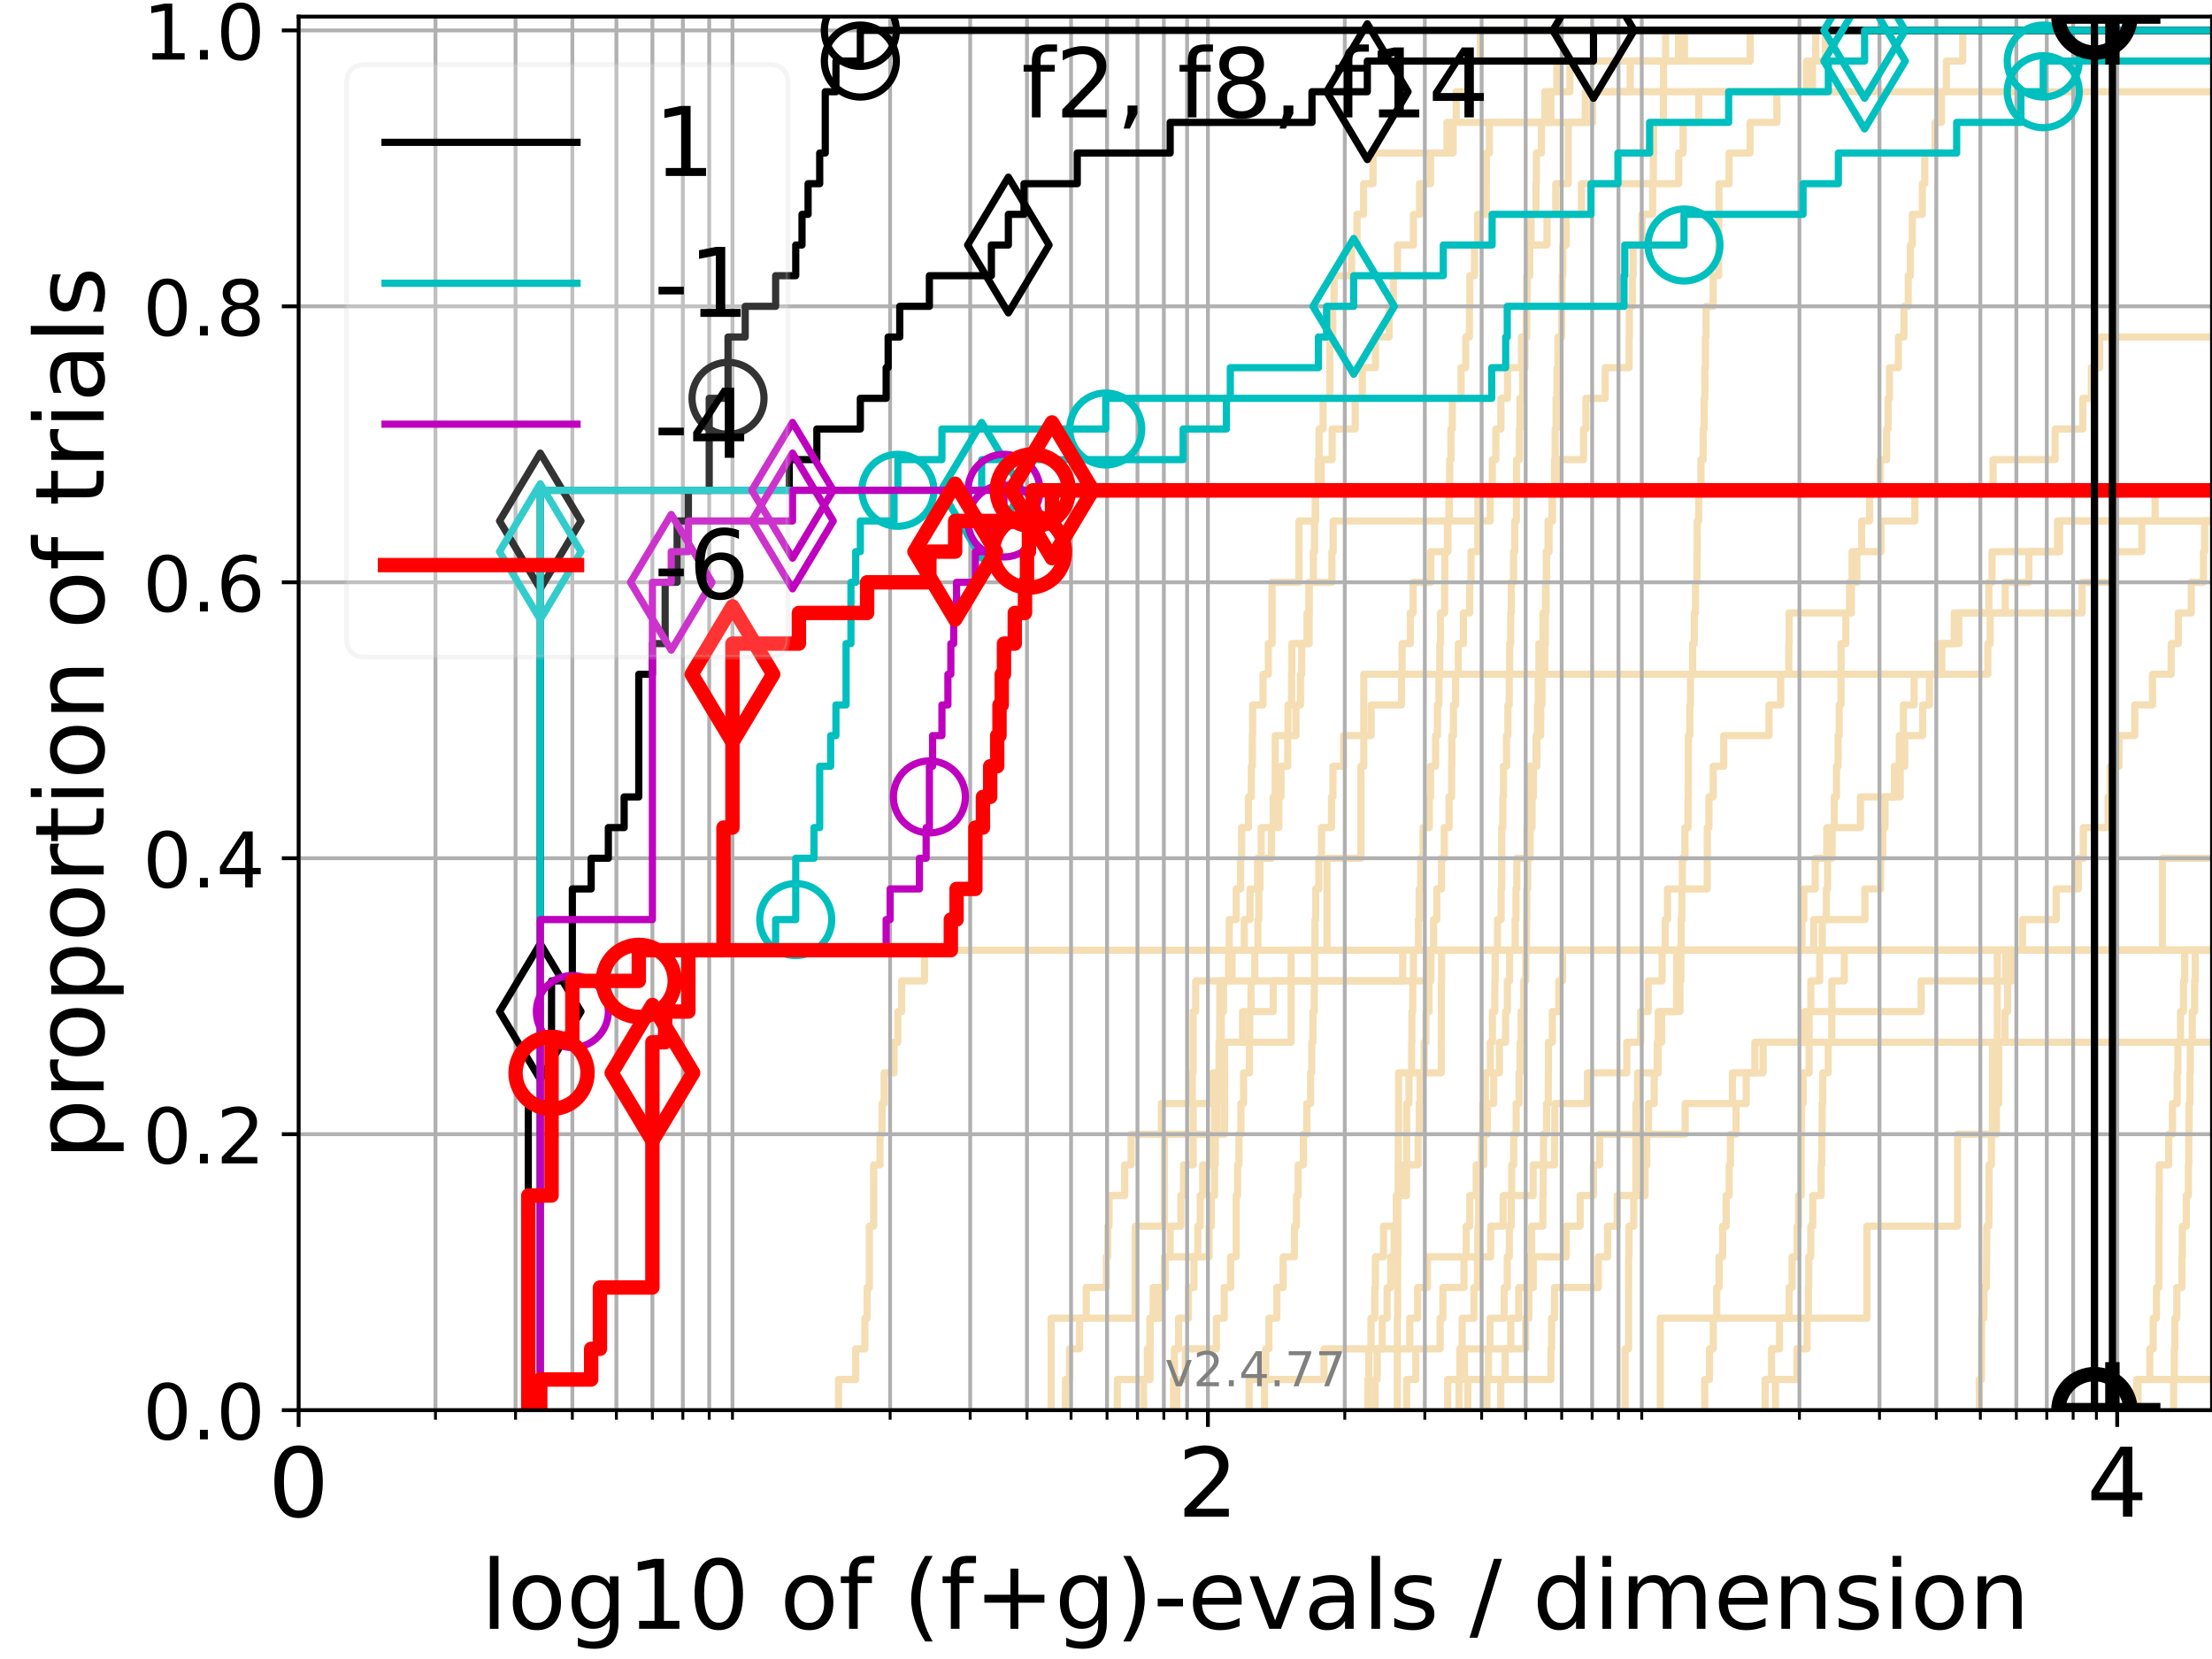 <?xml version="1.0" encoding="utf-8" standalone="no"?>
<!DOCTYPE svg PUBLIC "-//W3C//DTD SVG 1.1//EN"
  "http://www.w3.org/Graphics/SVG/1.1/DTD/svg11.dtd">
<!-- Created with matplotlib (https://matplotlib.org/) -->
<svg height="345.6pt" version="1.1" viewBox="0 0 460.8 345.6" width="460.8pt" xmlns="http://www.w3.org/2000/svg" xmlns:xlink="http://www.w3.org/1999/xlink">
 <defs>
  <style type="text/css">*{stroke-linecap:butt;stroke-linejoin:round;}</style>
 </defs>
 <g id="figure_1">
  <g id="patch_1">
   <path d="M 0 345.6 
L 460.8 345.6 
L 460.8 0 
L 0 0 
z
" style="fill:#ffffff;"/>
  </g>
  <g id="axes_1">
   <g id="patch_2">
    <path d="M 62.208 293.76 
L 460.8 293.76 
L 460.8 3.456 
L 62.208 3.456 
z
" style="fill:#ffffff;"/>
   </g>
   <g id="line2d_1">
    <path clip-path="url(#p1e300f32be)" d="M 263.422 293.76 
L 263.422 287.373 
L 263.668 287.373 
L 263.668 280.985 
L 264.338 280.985 
L 264.338 274.598 
L 265.996 274.598 
L 265.996 268.211 
L 267.309 268.211 
L 267.309 261.823 
L 269.657 261.823 
L 269.657 255.436 
L 270.079 255.436 
L 270.079 249.049 
L 270.445 249.049 
L 270.445 242.661 
L 271.524 242.661 
L 271.524 236.274 
L 272.228 236.274 
L 272.228 229.887 
L 273.018 229.887 
L 273.018 223.499 
L 273.262 223.499 
L 273.262 217.112 
L 273.505 217.112 
L 273.505 210.725 
L 273.794 210.725 
L 273.794 204.337 
L 273.842 204.337 
L 273.842 197.95 
L 273.937 197.95 
L 273.937 191.563 
L 274.081 191.563 
L 274.081 185.175 
L 274.743 185.175 
L 274.743 178.788 
L 275.302 178.788 
L 275.302 172.401 
L 277.377 172.401 
L 277.377 166.013 
L 277.683 166.013 
L 277.683 159.626 
L 279.894 159.626 
L 279.894 153.239 
L 285.639 153.239 
L 285.639 146.851 
L 291.964 146.851 
L 291.964 140.464 
L 292.087 140.464 
L 292.087 134.077 
L 293.804 134.077 
L 293.804 127.69 
L 294.39 127.69 
L 294.39 121.302 
L 298.061 121.302 
L 298.061 114.915 
L 301.627 114.915 
L 301.627 108.528 
L 301.943 108.528 
L 301.943 102.14 
L 301.943 102.14 
L 301.943 102.14 
L 460.8 102.14 
" style="fill:none;stroke:#f5deb3;stroke-linecap:square;stroke-width:1.5;"/>
   </g>
   <g id="line2d_2">
    <path clip-path="url(#p1e300f32be)" d="M 345.861 293.76 
L 345.861 274.598 
L 388.909 274.598 
L 388.909 255.436 
L 407.802 255.436 
L 407.802 236.274 
L 415.065 236.274 
L 415.065 217.112 
L 416.076 217.112 
L 416.076 197.95 
L 450.476 197.95 
L 450.476 178.788 
L 461.8 178.788 
" style="fill:none;stroke:#f5deb3;stroke-linecap:square;stroke-width:1.5;"/>
   </g>
   <g id="line2d_3">
    <path clip-path="url(#p1e300f32be)" d="M 221.951 293.76 
L 221.951 287.373 
L 222.789 287.373 
L 222.789 280.985 
L 224.891 280.985 
L 224.891 274.598 
L 226.285 274.598 
L 226.285 268.211 
L 230.481 268.211 
L 230.481 261.823 
L 230.756 261.823 
L 230.756 255.436 
L 231.028 255.436 
L 231.028 249.049 
L 234.289 249.049 
L 234.289 242.661 
L 235.646 242.661 
L 235.646 236.274 
L 241.934 236.274 
L 241.934 229.887 
L 248.379 229.887 
L 248.379 223.499 
L 248.557 223.499 
L 248.557 217.112 
L 248.557 217.112 
L 248.557 210.725 
L 249.085 210.725 
L 249.085 204.337 
L 297.201 204.337 
L 297.201 197.95 
L 375.384 197.95 
L 375.384 191.563 
L 375.763 191.563 
L 375.763 185.175 
L 378.136 185.175 
L 378.136 178.788 
L 380.555 178.788 
L 380.555 172.401 
L 387.557 172.401 
L 387.557 166.013 
L 394.63 166.013 
L 394.63 159.626 
L 395.654 159.626 
L 395.654 153.239 
L 396.518 153.239 
L 396.518 146.851 
L 398.747 146.851 
L 398.747 140.464 
L 414.104 140.464 
L 414.104 134.077 
L 414.591 134.077 
L 414.591 127.69 
L 417.731 127.69 
L 417.731 121.302 
L 422.648 121.302 
L 422.648 114.915 
L 429.06 114.915 
L 429.06 108.528 
L 429.06 108.528 
L 429.06 108.528 
L 460.8 108.528 
" style="fill:none;stroke:#f5deb3;stroke-linecap:square;stroke-width:1.5;"/>
   </g>
   <g id="line2d_4">
    <path clip-path="url(#p1e300f32be)" d="M 284.949 293.76 
L 284.949 287.373 
L 285.168 287.373 
L 285.168 280.985 
L 285.603 280.985 
L 285.603 274.598 
L 286.388 274.598 
L 286.388 268.211 
L 286.529 268.211 
L 286.529 261.823 
L 288.219 261.823 
L 288.219 255.436 
L 290.87 255.436 
L 290.87 249.049 
L 293 249.049 
L 293 242.661 
L 293.03 242.661 
L 293.03 236.274 
L 293.03 236.274 
L 293.03 229.887 
L 293.508 229.887 
L 293.508 223.499 
L 294.069 223.499 
L 294.069 217.112 
L 294.128 217.112 
L 294.128 210.725 
L 294.303 210.725 
L 294.303 204.337 
L 294.449 204.337 
L 294.449 197.95 
L 295.481 197.95 
L 295.481 191.563 
L 295.651 191.563 
L 295.651 185.175 
L 295.96 185.175 
L 295.96 178.788 
L 296.433 178.788 
L 296.433 172.401 
L 297.741 172.401 
L 297.741 166.013 
L 298.008 166.013 
L 298.008 159.626 
L 299.06 159.626 
L 299.06 153.239 
L 299.448 153.239 
L 299.448 146.851 
L 299.755 146.851 
L 299.755 140.464 
L 299.934 140.464 
L 299.934 134.077 
L 300.086 134.077 
L 300.086 127.69 
L 300.938 127.69 
L 300.938 121.302 
L 300.988 121.302 
L 300.988 114.915 
L 301.529 114.915 
L 301.529 108.528 
L 301.846 108.528 
L 301.846 102.14 
L 301.991 102.14 
L 301.991 95.753 
L 302.257 95.753 
L 302.257 89.366 
L 302.544 89.366 
L 302.544 82.978 
L 304.364 82.978 
L 304.364 76.591 
L 305.334 76.591 
L 305.334 70.204 
L 306.107 70.204 
L 306.107 63.816 
L 306.194 63.816 
L 306.194 57.429 
L 307.165 57.429 
L 307.165 51.042 
L 307.8 51.042 
L 307.8 44.654 
L 309.628 44.654 
L 309.628 38.267 
L 309.668 38.267 
L 309.668 31.88 
L 310.265 31.88 
L 310.265 25.492 
L 331.753 25.492 
L 331.753 19.105 
L 339.598 19.105 
L 339.598 12.718 
L 364.596 12.718 
L 364.596 6.33 
L 364.596 6.33 
L 364.596 6.33 
L 460.8 6.33 
" style="fill:none;stroke:#f5deb3;stroke-linecap:square;stroke-width:1.5;"/>
   </g>
   <g id="line2d_5">
    <path clip-path="url(#p1e300f32be)" d="M 355.123 293.76 
L 355.123 287.373 
L 356.114 287.373 
L 356.114 280.985 
L 356.905 280.985 
L 356.905 274.598 
L 357.63 274.598 
L 357.63 268.211 
L 358.121 268.211 
L 358.121 261.823 
L 358.856 261.823 
L 358.856 255.436 
L 359.589 255.436 
L 359.589 249.049 
L 360.222 249.049 
L 360.222 242.661 
L 360.486 242.661 
L 360.486 236.274 
L 361.659 236.274 
L 361.659 229.887 
L 363.775 229.887 
L 363.775 223.499 
L 365.571 223.499 
L 365.571 217.112 
L 365.571 217.112 
L 365.571 217.112 
L 460.8 217.112 
" style="fill:none;stroke:#f5deb3;stroke-linecap:square;stroke-width:1.5;"/>
   </g>
   <g id="line2d_6"/>
   <g id="line2d_7">
    <path clip-path="url(#p1e300f32be)" d="M 309.748 293.76 
L 309.748 287.373 
L 310.067 287.373 
L 310.067 280.985 
L 310.403 280.985 
L 310.403 274.598 
L 313.35 274.598 
L 313.35 268.211 
L 313.987 268.211 
L 313.987 261.823 
L 314.419 261.823 
L 314.419 255.436 
L 314.828 255.436 
L 314.828 249.049 
L 314.916 249.049 
L 314.916 242.661 
L 315.338 242.661 
L 315.338 236.274 
L 315.842 236.274 
L 315.842 229.887 
L 316.459 229.887 
L 316.459 223.499 
L 316.662 223.499 
L 316.662 217.112 
L 316.882 217.112 
L 316.882 210.725 
L 317.417 210.725 
L 317.417 204.337 
L 317.847 204.337 
L 317.847 197.95 
L 317.995 197.95 
L 317.995 191.563 
L 318.027 191.563 
L 318.027 185.175 
L 318.256 185.175 
L 318.256 178.788 
L 318.758 178.788 
L 318.758 172.401 
L 319.158 172.401 
L 319.158 166.013 
L 319.444 166.013 
L 319.444 159.626 
L 319.978 159.626 
L 319.978 153.239 
L 320.289 153.239 
L 320.289 146.851 
L 320.444 146.851 
L 320.444 140.464 
L 320.583 140.464 
L 320.583 134.077 
L 321.436 134.077 
L 321.436 127.69 
L 322.079 127.69 
L 322.079 121.302 
L 322.197 121.302 
L 322.197 114.915 
L 322.712 114.915 
L 322.712 108.528 
L 323.335 108.528 
L 323.335 102.14 
L 323.836 102.14 
L 323.836 95.753 
L 323.964 95.753 
L 323.964 89.366 
L 324.162 89.366 
L 324.162 82.978 
L 324.359 82.978 
L 324.359 76.591 
L 324.569 76.591 
L 324.569 70.204 
L 325.33 70.204 
L 325.33 63.816 
L 325.398 63.816 
L 325.398 57.429 
L 325.549 57.429 
L 325.549 51.042 
L 326.265 51.042 
L 326.265 44.654 
L 329.449 44.654 
L 329.449 38.267 
L 349.697 38.267 
L 349.697 31.88 
L 350.627 31.88 
L 350.627 25.492 
L 353.875 25.492 
L 353.875 19.105 
L 461.8 19.105 
" style="fill:none;stroke:#f5deb3;stroke-linecap:square;stroke-width:1.5;"/>
   </g>
   <g id="line2d_8">
    <path clip-path="url(#p1e300f32be)" d="M 445.382 293.76 
L 445.382 287.373 
L 447.841 287.373 
L 447.841 280.985 
L 448.547 280.985 
L 448.547 274.598 
L 449.243 274.598 
L 449.243 268.211 
L 449.739 268.211 
L 449.739 261.823 
L 449.741 261.823 
L 449.741 255.436 
L 449.771 255.436 
L 449.771 249.049 
L 449.81 249.049 
L 449.81 242.661 
L 451.781 242.661 
L 451.781 236.274 
L 452.556 236.274 
L 452.556 229.887 
L 453.542 229.887 
L 453.542 223.499 
L 453.705 223.499 
L 453.705 217.112 
L 454.246 217.112 
L 454.246 210.725 
L 454.862 210.725 
L 454.862 204.337 
L 455.119 204.337 
L 455.119 197.95 
L 455.119 197.95 
L 455.119 197.95 
L 460.8 197.95 
" style="fill:none;stroke:#f5deb3;stroke-linecap:square;stroke-width:1.5;"/>
   </g>
   <g id="line2d_9">
    <path clip-path="url(#p1e300f32be)" d="M 303.928 293.76 
L 303.928 287.373 
L 304.112 287.373 
L 304.112 280.985 
L 304.592 280.985 
L 304.592 274.598 
L 307.059 274.598 
L 307.059 268.211 
L 307.779 268.211 
L 307.779 261.823 
L 307.863 261.823 
L 307.863 255.436 
L 308.03 255.436 
L 308.03 249.049 
L 308.384 249.049 
L 308.384 242.661 
L 308.611 242.661 
L 308.611 236.274 
L 308.898 236.274 
L 308.898 229.887 
L 309.426 229.887 
L 309.426 223.499 
L 310.463 223.499 
L 310.463 217.112 
L 310.893 217.112 
L 310.893 210.725 
L 311.397 210.725 
L 311.397 204.337 
L 311.473 204.337 
L 311.473 197.95 
L 311.951 197.95 
L 311.951 191.563 
L 312.703 191.563 
L 312.703 185.175 
L 312.833 185.175 
L 312.833 178.788 
L 312.833 178.788 
L 312.833 172.401 
L 313.074 172.401 
L 313.074 166.013 
L 313.203 166.013 
L 313.203 159.626 
L 313.843 159.626 
L 313.843 153.239 
L 314.132 153.239 
L 314.132 146.851 
L 314.401 146.851 
L 314.401 140.464 
L 314.49 140.464 
L 314.49 134.077 
L 314.704 134.077 
L 314.704 127.69 
L 314.828 127.69 
L 314.828 121.302 
L 315.303 121.302 
L 315.303 114.915 
L 315.547 114.915 
L 315.547 108.528 
L 315.893 108.528 
L 315.893 102.14 
L 315.928 102.14 
L 315.928 95.753 
L 316.51 95.753 
L 316.51 89.366 
L 316.628 89.366 
L 316.628 82.978 
L 317.2 82.978 
L 317.2 76.591 
L 317.682 76.591 
L 317.682 70.204 
L 318.044 70.204 
L 318.044 63.816 
L 318.126 63.816 
L 318.126 57.429 
L 318.677 57.429 
L 318.677 51.042 
L 318.95 51.042 
L 318.95 44.654 
L 319.978 44.654 
L 319.978 38.267 
L 320.056 38.267 
L 320.056 31.88 
L 321.103 31.88 
L 321.103 25.492 
L 321.811 25.492 
L 321.811 19.105 
L 327.035 19.105 
L 327.035 12.718 
L 346.978 12.718 
L 346.978 6.33 
L 346.978 6.33 
L 346.978 6.33 
L 460.8 6.33 
" style="fill:none;stroke:#f5deb3;stroke-linecap:square;stroke-width:1.5;"/>
   </g>
   <g id="line2d_10">
    <path clip-path="url(#p1e300f32be)" style="fill:none;stroke:#f5deb3;stroke-linecap:square;stroke-width:1.5;"/>
   </g>
   <g id="line2d_11">
    <path clip-path="url(#p1e300f32be)" d="M 445.083 293.76 
L 445.083 287.373 
L 461.8 287.373 
" style="fill:none;stroke:#f5deb3;stroke-linecap:square;stroke-width:1.5;"/>
   </g>
   <g id="line2d_12">
    <path clip-path="url(#p1e300f32be)" d="M 238.232 293.76 
L 238.232 287.373 
L 239.577 287.373 
L 239.577 280.985 
L 239.577 280.985 
L 239.577 274.598 
L 240.234 274.598 
L 240.234 268.211 
L 242.759 268.211 
L 242.759 261.823 
L 249.52 261.823 
L 249.52 255.436 
L 250.037 255.436 
L 250.037 249.049 
L 250.547 249.049 
L 250.547 242.661 
L 252.525 242.661 
L 252.525 236.274 
L 253.006 236.274 
L 253.006 229.887 
L 253.48 229.887 
L 253.48 223.499 
L 253.949 223.499 
L 253.949 217.112 
L 254.413 217.112 
L 254.413 210.725 
L 254.872 210.725 
L 254.872 204.337 
L 256.657 204.337 
L 256.657 197.95 
L 259.198 197.95 
L 259.198 191.563 
L 260.412 191.563 
L 260.412 185.175 
L 261.977 185.175 
L 261.977 178.788 
L 262.737 178.788 
L 262.737 172.401 
L 265.234 172.401 
L 265.234 166.013 
L 265.646 166.013 
L 265.646 159.626 
L 265.646 159.626 
L 265.646 153.239 
L 269.974 153.239 
L 269.974 146.851 
L 270.911 146.851 
L 270.911 140.464 
L 271.168 140.464 
L 271.168 134.077 
L 272.724 134.077 
L 272.724 127.69 
L 272.724 127.69 
L 272.724 121.302 
L 277.465 121.302 
L 277.465 114.915 
L 277.727 114.915 
L 277.727 108.528 
L 307.884 108.528 
L 307.884 102.14 
L 307.884 102.14 
L 307.884 102.14 
L 460.8 102.14 
" style="fill:none;stroke:#f5deb3;stroke-linecap:square;stroke-width:1.5;"/>
   </g>
   <g id="line2d_13">
    <path clip-path="url(#p1e300f32be)" d="M 338.548 293.76 
L 338.548 287.373 
L 338.548 287.373 
L 338.548 280.985 
L 339.258 280.985 
L 339.258 274.598 
L 339.258 274.598 
L 339.258 268.211 
L 339.268 268.211 
L 339.268 261.823 
L 339.336 261.823 
L 339.336 255.436 
L 340.338 255.436 
L 340.338 249.049 
L 340.792 249.049 
L 340.792 242.661 
L 340.792 242.661 
L 340.792 236.274 
L 340.792 236.274 
L 340.792 229.887 
L 341.13 229.887 
L 341.13 223.499 
L 345.443 223.499 
L 345.443 217.112 
L 345.443 217.112 
L 345.443 210.725 
L 349.27 210.725 
L 349.27 204.337 
L 349.27 204.337 
L 349.27 197.95 
L 349.27 197.95 
L 349.27 197.95 
L 460.8 197.95 
" style="fill:none;stroke:#f5deb3;stroke-linecap:square;stroke-width:1.5;"/>
   </g>
   <g id="line2d_14">
    <path clip-path="url(#p1e300f32be)" d="M 260.212 293.76 
L 260.212 287.373 
L 275.807 287.373 
L 275.807 280.985 
L 293.686 280.985 
L 293.686 274.598 
L 295.311 274.598 
L 295.311 268.211 
L 297.364 268.211 
L 297.364 261.823 
L 310.541 261.823 
L 310.541 255.436 
L 313.129 255.436 
L 313.129 249.049 
L 319.396 249.049 
L 319.396 242.661 
L 323.822 242.661 
L 323.822 236.274 
L 323.893 236.274 
L 323.893 229.887 
L 330.695 229.887 
L 330.695 223.499 
L 338.895 223.499 
L 338.895 217.112 
L 341.797 217.112 
L 341.797 210.725 
L 343.348 210.725 
L 343.348 204.337 
L 346.251 204.337 
L 346.251 197.95 
L 346.889 197.95 
L 346.889 191.563 
L 347.373 191.563 
L 347.373 185.175 
L 355.651 185.175 
L 355.651 178.788 
L 355.664 178.788 
L 355.664 172.401 
L 355.997 172.401 
L 355.997 166.013 
L 356.892 166.013 
L 356.892 159.626 
L 359.08 159.626 
L 359.08 153.239 
L 368.519 153.239 
L 368.519 146.851 
L 370.941 146.851 
L 370.941 140.464 
L 372.651 140.464 
L 372.651 134.077 
L 372.716 134.077 
L 372.716 127.69 
L 385.301 127.69 
L 385.301 121.302 
L 386.823 121.302 
L 386.823 114.915 
L 391.866 114.915 
L 391.866 108.528 
L 398.897 108.528 
L 398.897 102.14 
L 415.188 102.14 
L 415.188 95.753 
L 428.109 95.753 
L 428.109 89.366 
L 433.884 89.366 
L 433.884 82.978 
L 435.671 82.978 
L 435.671 76.591 
L 437.395 76.591 
L 437.395 70.204 
L 437.395 70.204 
L 437.395 70.204 
L 460.8 70.204 
" style="fill:none;stroke:#f5deb3;stroke-linecap:square;stroke-width:1.5;"/>
   </g>
   <g id="line2d_15">
    <path clip-path="url(#p1e300f32be)" style="fill:none;stroke:#f5deb3;stroke-linecap:square;stroke-width:1.5;"/>
   </g>
   <g id="line2d_16">
    <path clip-path="url(#p1e300f32be)" d="M 312.628 293.76 
L 312.628 287.373 
L 313.552 287.373 
L 313.552 280.985 
L 314.721 280.985 
L 314.721 274.598 
L 316.391 274.598 
L 316.391 268.211 
L 318.24 268.211 
L 318.24 261.823 
L 319.078 261.823 
L 319.078 255.436 
L 321.42 255.436 
L 321.42 249.049 
L 321.481 249.049 
L 321.481 242.661 
L 321.541 242.661 
L 321.541 236.274 
L 322.182 236.274 
L 322.182 229.887 
L 322.536 229.887 
L 322.536 223.499 
L 322.58 223.499 
L 322.58 217.112 
L 323.378 217.112 
L 323.378 210.725 
L 324.708 210.725 
L 324.708 204.337 
L 325.521 204.337 
L 325.521 197.95 
L 461.8 197.95 
" style="fill:none;stroke:#f5deb3;stroke-linecap:square;stroke-width:1.5;"/>
   </g>
   <g id="line2d_17">
    <path clip-path="url(#p1e300f32be)" d="M 367.71 293.76 
L 367.71 287.373 
L 369.044 287.373 
L 369.044 280.985 
L 370.715 280.985 
L 370.715 274.598 
L 372.708 274.598 
L 372.708 268.211 
L 373.331 268.211 
L 373.331 261.823 
L 374.368 261.823 
L 374.368 255.436 
L 374.675 255.436 
L 374.675 249.049 
L 375.221 249.049 
L 375.221 242.661 
L 375.221 242.661 
L 375.221 236.274 
L 375.282 236.274 
L 375.282 229.887 
L 375.618 229.887 
L 375.618 223.499 
L 376.859 223.499 
L 376.859 217.112 
L 376.879 217.112 
L 376.879 210.725 
L 377.226 210.725 
L 377.226 204.337 
L 379.078 204.337 
L 379.078 197.95 
L 379.616 197.95 
L 379.616 191.563 
L 380.465 191.563 
L 380.465 185.175 
L 380.722 185.175 
L 380.722 178.788 
L 381.66 178.788 
L 381.66 172.401 
L 382.118 172.401 
L 382.118 166.013 
L 382.574 166.013 
L 382.574 159.626 
L 382.907 159.626 
L 382.907 153.239 
L 383.143 153.239 
L 383.143 146.851 
L 383.514 146.851 
L 383.514 140.464 
L 383.524 140.464 
L 383.524 134.077 
L 384.525 134.077 
L 384.525 127.69 
L 385.685 127.69 
L 385.685 121.302 
L 385.824 121.302 
L 385.824 114.915 
L 387.819 114.915 
L 387.819 108.528 
L 389.466 108.528 
L 389.466 102.14 
L 391.64 102.14 
L 391.64 95.753 
L 393.009 95.753 
L 393.009 89.366 
L 393.33 89.366 
L 393.33 82.978 
L 393.615 82.978 
L 393.615 76.591 
L 395.468 76.591 
L 395.468 70.204 
L 396.623 70.204 
L 396.623 63.816 
L 397.517 63.816 
L 397.517 57.429 
L 397.962 57.429 
L 397.962 51.042 
L 398.371 51.042 
L 398.371 44.654 
L 400.458 44.654 
L 400.458 38.267 
L 400.958 38.267 
L 400.958 31.88 
L 403.109 31.88 
L 403.109 25.492 
L 404.447 25.492 
L 404.447 19.105 
L 405.46 19.105 
L 405.46 12.718 
L 408.868 12.718 
L 408.868 6.33 
L 408.868 6.33 
L 408.868 6.33 
L 460.8 6.33 
" style="fill:none;stroke:#f5deb3;stroke-linecap:square;stroke-width:1.5;"/>
   </g>
   <g id="line2d_18">
    <path clip-path="url(#p1e300f32be)" d="M 232.756 293.76 
L 232.756 287.373 
L 239.022 287.373 
L 239.022 280.985 
L 239.577 280.985 
L 239.577 274.598 
L 241.621 274.598 
L 241.621 268.211 
L 242.555 268.211 
L 242.555 261.823 
L 243.767 261.823 
L 243.767 255.436 
L 245.997 255.436 
L 245.997 249.049 
L 246.559 249.049 
L 246.559 242.661 
L 248.557 242.661 
L 248.557 236.274 
L 248.557 236.274 
L 248.557 229.887 
L 252.686 229.887 
L 252.686 223.499 
L 254.413 223.499 
L 254.413 217.112 
L 258.854 217.112 
L 258.854 210.725 
L 265.234 210.725 
L 265.234 204.337 
L 292.21 204.337 
L 292.21 197.95 
L 377.827 197.95 
L 377.827 191.563 
L 388.498 191.563 
L 388.498 185.175 
L 391.76 185.175 
L 391.76 178.788 
L 392.223 178.788 
L 392.223 172.401 
L 392.674 172.401 
L 392.674 166.013 
L 395.847 166.013 
L 395.847 159.626 
L 396.799 159.626 
L 396.799 153.239 
L 400.53 153.239 
L 400.53 146.851 
L 401.945 146.851 
L 401.945 140.464 
L 403.617 140.464 
L 403.617 134.077 
L 407.1 134.077 
L 407.1 127.69 
L 433.74 127.69 
L 433.74 121.302 
L 440.084 121.302 
L 440.084 114.915 
L 446.181 114.915 
L 446.181 108.528 
L 448.95 108.528 
L 448.95 102.14 
L 448.95 102.14 
L 448.95 102.14 
L 460.8 102.14 
" style="fill:none;stroke:#f5deb3;stroke-linecap:square;stroke-width:1.5;"/>
   </g>
   <g id="line2d_19">
    <path clip-path="url(#p1e300f32be)" d="M 412.329 293.76 
L 412.329 287.373 
L 412.776 287.373 
L 412.793 274.598 
L 413.28 274.598 
L 413.28 268.211 
L 413.802 268.211 
L 413.896 255.436 
L 414.329 255.436 
L 414.366 242.661 
L 414.839 242.661 
L 414.839 236.274 
L 415.89 236.274 
L 415.89 229.887 
L 416.356 229.887 
L 416.36 217.112 
L 417.679 217.112 
L 417.679 210.725 
L 418.223 210.725 
L 418.223 204.337 
L 419.151 204.337 
L 419.151 197.95 
L 461.8 197.95 
L 461.8 197.95 
" style="fill:none;stroke:#f5deb3;stroke-linecap:square;stroke-width:1.5;"/>
   </g>
   <g id="line2d_20">
    <path clip-path="url(#p1e300f32be)" d="M 245.139 293.76 
L 245.139 287.373 
L 246.929 287.373 
L 246.929 280.985 
L 253.401 280.985 
L 253.401 274.598 
L 255.024 274.598 
L 255.024 268.211 
L 256.365 268.211 
L 256.365 261.823 
L 257.522 261.823 
L 257.522 255.436 
L 257.522 255.436 
L 257.522 249.049 
L 257.806 249.049 
L 257.806 242.661 
L 258.088 242.661 
L 258.088 236.274 
L 258.508 236.274 
L 258.508 229.887 
L 259.061 229.887 
L 259.061 223.499 
L 260.279 223.499 
L 260.279 217.112 
L 260.345 217.112 
L 260.345 210.725 
L 260.611 210.725 
L 260.611 204.337 
L 261.397 204.337 
L 261.397 197.95 
L 262.041 197.95 
L 262.041 191.563 
L 262.232 191.563 
L 262.232 185.175 
L 262.485 185.175 
L 262.485 178.788 
L 264.878 178.788 
L 264.878 172.401 
L 266.4 172.401 
L 266.4 166.013 
L 266.857 166.013 
L 266.857 159.626 
L 268.253 159.626 
L 268.253 153.239 
L 268.308 153.239 
L 268.308 146.851 
L 269.069 146.851 
L 269.069 140.464 
L 269.123 140.464 
L 269.123 134.077 
L 272.278 134.077 
L 272.278 127.69 
L 272.675 127.69 
L 272.675 121.302 
L 273.601 121.302 
L 273.601 114.915 
L 273.842 114.915 
L 273.842 108.528 
L 274.033 108.528 
L 274.033 102.14 
L 275.209 102.14 
L 275.209 95.753 
L 277.508 95.753 
L 277.508 89.366 
L 282.304 89.366 
L 282.304 82.978 
L 283.799 82.978 
L 283.799 76.591 
L 286.529 76.591 
L 286.529 70.204 
L 289.385 70.204 
L 289.385 63.816 
L 290.263 63.816 
L 290.263 57.429 
L 291.122 57.429 
L 291.122 51.042 
L 294.449 51.042 
L 294.449 44.654 
L 295.735 44.654 
L 295.735 38.267 
L 298.008 38.267 
L 298.008 31.88 
L 302.711 31.88 
L 302.711 25.492 
L 303.347 25.492 
L 303.347 19.105 
L 306.216 19.105 
L 306.216 12.718 
L 308.384 12.718 
L 308.384 6.33 
L 308.384 6.33 
L 308.384 6.33 
L 460.8 6.33 
" style="fill:none;stroke:#f5deb3;stroke-linecap:square;stroke-width:1.5;"/>
   </g>
   <g id="line2d_21">
    <path clip-path="url(#p1e300f32be)" d="M 291.091 293.76 
L 291.091 287.373 
L 291.091 287.373 
L 291.091 280.985 
L 291.091 280.985 
L 291.091 274.598 
L 291.154 274.598 
L 291.154 268.211 
L 291.154 268.211 
L 291.154 261.823 
L 291.185 261.823 
L 291.185 255.436 
L 291.185 255.436 
L 291.185 249.049 
L 291.248 249.049 
L 291.248 242.661 
L 291.279 242.661 
L 291.279 236.274 
L 291.342 236.274 
L 291.342 229.887 
L 291.342 229.887 
L 291.342 223.499 
L 300.238 223.499 
L 300.238 217.112 
L 300.263 217.112 
L 300.263 210.725 
L 300.263 210.725 
L 300.263 204.337 
L 300.313 204.337 
L 300.313 197.95 
L 300.313 197.95 
L 300.313 197.95 
L 460.8 197.95 
" style="fill:none;stroke:#f5deb3;stroke-linecap:square;stroke-width:1.5;"/>
   </g>
   <g id="line2d_22">
    <path clip-path="url(#p1e300f32be)" d="M 244.459 293.76 
L 244.459 287.373 
L 244.654 287.373 
L 244.654 280.985 
L 245.522 280.985 
L 245.522 274.598 
L 247.57 274.598 
L 247.57 268.211 
L 248.734 268.211 
L 248.734 261.823 
L 251.876 261.823 
L 251.876 255.436 
L 252.364 255.436 
L 252.364 249.049 
L 253.006 249.049 
L 253.006 242.661 
L 253.164 242.661 
L 253.164 236.274 
L 253.559 236.274 
L 253.559 229.887 
L 253.637 229.887 
L 253.637 223.499 
L 254.027 223.499 
L 254.027 217.112 
L 254.105 217.112 
L 254.105 210.725 
L 254.105 210.725 
L 254.105 204.337 
L 255.923 204.337 
L 255.923 197.95 
L 256.071 197.95 
L 256.071 191.563 
L 257.522 191.563 
L 257.522 185.175 
L 258.438 185.175 
L 258.438 178.788 
L 258.647 178.788 
L 258.647 172.401 
L 260.078 172.401 
L 260.078 166.013 
L 260.677 166.013 
L 260.677 159.626 
L 260.874 159.626 
L 260.874 153.239 
L 260.94 153.239 
L 260.94 146.851 
L 263.112 146.851 
L 263.112 140.464 
L 264.217 140.464 
L 264.217 134.077 
L 264.997 134.077 
L 264.997 127.69 
L 264.997 127.69 
L 264.997 121.302 
L 270.601 121.302 
L 270.601 114.915 
L 270.601 114.915 
L 270.601 108.528 
L 274.033 108.528 
L 274.033 102.14 
L 274.602 102.14 
L 274.602 95.753 
L 274.789 95.753 
L 274.789 89.366 
L 275.624 89.366 
L 275.624 82.978 
L 277.023 82.978 
L 277.023 76.591 
L 277.023 76.591 
L 277.023 70.204 
L 277.64 70.204 
L 277.64 63.816 
L 277.901 63.816 
L 277.901 57.429 
L 281.556 57.429 
L 281.556 51.042 
L 282.693 51.042 
L 282.693 44.654 
L 284.061 44.654 
L 284.061 38.267 
L 286.033 38.267 
L 286.033 31.88 
L 301.431 31.88 
L 301.431 25.492 
L 323.075 25.492 
L 323.075 19.105 
L 324.317 19.105 
L 324.317 12.718 
L 350.9 12.718 
L 350.9 6.33 
L 350.9 6.33 
L 350.9 6.33 
L 460.8 6.33 
" style="fill:none;stroke:#f5deb3;stroke-linecap:square;stroke-width:1.5;"/>
   </g>
   <g id="line2d_23">
    <path clip-path="url(#p1e300f32be)" d="M 369.86 293.76 
L 369.86 287.373 
L 374.327 287.373 
L 374.327 280.985 
L 376.45 280.985 
L 376.45 274.598 
L 376.722 274.598 
L 376.722 268.211 
L 376.8 268.211 
L 376.8 261.823 
L 377.214 261.823 
L 377.214 255.436 
L 377.631 255.436 
L 377.631 249.049 
L 379.374 249.049 
L 379.374 242.661 
L 379.499 242.661 
L 379.499 236.274 
L 379.58 236.274 
L 379.58 229.887 
L 379.697 229.887 
L 379.697 223.499 
L 380.854 223.499 
L 380.854 217.112 
L 381.591 217.112 
L 381.591 210.725 
L 381.615 210.725 
L 381.615 204.337 
L 384.198 204.337 
L 384.198 197.95 
L 461.8 197.95 
" style="fill:none;stroke:#f5deb3;stroke-linecap:square;stroke-width:1.5;"/>
   </g>
   <g id="line2d_24">
    <path clip-path="url(#p1e300f32be)" d="M 293.03 293.76 
L 293.03 287.373 
L 294.939 287.373 
L 294.939 280.985 
L 300.01 280.985 
L 300.01 274.598 
L 300.589 274.598 
L 300.589 268.211 
L 304.976 268.211 
L 304.976 261.823 
L 305.445 261.823 
L 305.445 255.436 
L 306.173 255.436 
L 306.173 249.049 
L 307.526 249.049 
L 307.526 242.661 
L 309.102 242.661 
L 309.102 236.274 
L 309.848 236.274 
L 309.848 229.887 
L 311.165 229.887 
L 311.165 223.499 
L 312.366 223.499 
L 312.366 217.112 
L 313.643 217.112 
L 313.643 210.725 
L 314.005 210.725 
L 314.005 204.337 
L 314.472 204.337 
L 314.472 197.95 
L 315.634 197.95 
L 315.634 191.563 
L 315.807 191.563 
L 315.807 185.175 
L 315.98 185.175 
L 315.98 178.788 
L 318.093 178.788 
L 318.093 172.401 
L 318.24 172.401 
L 318.24 166.013 
L 318.597 166.013 
L 318.597 159.626 
L 320.15 159.626 
L 320.15 153.239 
L 320.95 153.239 
L 320.95 146.851 
L 321.224 146.851 
L 321.224 140.464 
L 321.811 140.464 
L 321.811 134.077 
L 321.945 134.077 
L 321.945 127.69 
L 321.96 127.69 
L 321.96 121.302 
L 322.123 121.302 
L 322.123 114.915 
L 322.477 114.915 
L 322.477 108.528 
L 323.393 108.528 
L 323.393 102.14 
L 324.204 102.14 
L 324.204 95.753 
L 329.881 95.753 
L 329.881 89.366 
L 330.369 89.366 
L 330.369 82.978 
L 334.398 82.978 
L 334.398 76.591 
L 339.375 76.591 
L 339.375 70.204 
L 339.424 70.204 
L 339.424 63.816 
L 340.071 63.816 
L 340.071 57.429 
L 340.205 57.429 
L 340.205 51.042 
L 342.044 51.042 
L 342.044 44.654 
L 344.275 44.654 
L 344.275 38.267 
L 344.413 38.267 
L 344.413 31.88 
L 344.473 31.88 
L 344.473 25.492 
L 346.522 25.492 
L 346.522 19.105 
L 346.538 19.105 
L 346.538 12.718 
L 349.674 12.718 
L 349.674 6.33 
L 349.674 6.33 
L 349.674 6.33 
L 460.8 6.33 
" style="fill:none;stroke:#f5deb3;stroke-linecap:square;stroke-width:1.5;"/>
   </g>
   <g id="line2d_25">
    <path clip-path="url(#p1e300f32be)" d="M 452.803 293.76 
L 452.803 287.373 
L 452.938 287.373 
L 452.938 280.985 
L 453.055 280.985 
L 453.055 274.598 
L 453.47 274.598 
L 453.47 268.211 
L 454.537 268.211 
L 454.537 261.823 
L 454.618 261.823 
L 454.618 255.436 
L 455.45 255.436 
L 455.45 249.049 
L 455.87 249.049 
L 455.87 242.661 
L 455.964 242.661 
L 455.964 236.274 
L 456.028 236.274 
L 456.028 229.887 
L 456.188 229.887 
L 456.188 223.499 
L 456.282 223.499 
L 456.282 217.112 
L 456.692 217.112 
L 456.692 210.725 
L 457.177 210.725 
L 457.177 204.337 
L 457.315 204.337 
L 457.315 197.95 
L 461.8 197.95 
" style="fill:none;stroke:#f5deb3;stroke-linecap:square;stroke-width:1.5;"/>
   </g>
   <g id="line2d_26">
    <path clip-path="url(#p1e300f32be)" d="M 305.777 293.76 
L 305.777 287.373 
L 323.09 287.373 
L 323.09 280.985 
L 323.22 280.985 
L 323.22 274.598 
L 323.822 274.598 
L 323.822 268.211 
L 332.966 268.211 
L 332.966 261.823 
L 334.89 261.823 
L 334.89 255.436 
L 336.895 255.436 
L 336.895 249.049 
L 342.697 249.049 
L 342.697 242.661 
L 343.055 242.661 
L 343.055 236.274 
L 343.418 236.274 
L 343.418 229.887 
L 344.602 229.887 
L 344.602 223.499 
L 345.232 223.499 
L 345.232 217.112 
L 346.152 217.112 
L 346.152 210.725 
L 349.969 210.725 
L 349.969 204.337 
L 350.164 204.337 
L 350.164 197.95 
L 350.202 197.95 
L 350.202 191.563 
L 350.359 191.563 
L 350.359 185.175 
L 350.463 185.175 
L 350.463 178.788 
L 351.003 178.788 
L 351.003 172.401 
L 351.651 172.401 
L 351.651 166.013 
L 351.709 166.013 
L 351.709 159.626 
L 351.709 159.626 
L 351.709 153.239 
L 352.019 153.239 
L 352.019 146.851 
L 352.162 146.851 
L 352.162 140.464 
L 352.609 140.464 
L 352.609 134.077 
L 352.947 134.077 
L 352.947 127.69 
L 353.198 127.69 
L 353.198 121.302 
L 353.517 121.302 
L 353.517 114.915 
L 353.559 114.915 
L 353.559 108.528 
L 353.868 108.528 
L 353.868 102.14 
L 354.338 102.14 
L 354.338 95.753 
L 354.803 95.753 
L 354.803 89.366 
L 355.01 89.366 
L 355.01 82.978 
L 355.15 82.978 
L 355.15 76.591 
L 355.262 76.591 
L 355.262 70.204 
L 355.395 70.204 
L 355.395 63.816 
L 356.879 63.816 
L 356.879 57.429 
L 358.034 57.429 
L 358.034 51.042 
L 358.065 51.042 
L 358.065 44.654 
L 358.096 44.654 
L 358.096 38.267 
L 360.205 38.267 
L 360.205 31.88 
L 364.569 31.88 
L 364.569 25.492 
L 370.156 25.492 
L 370.156 19.105 
L 377.581 19.105 
L 377.581 12.718 
L 378.242 12.718 
L 378.242 6.33 
L 378.242 6.33 
L 378.242 6.33 
L 460.8 6.33 
" style="fill:none;stroke:#f5deb3;stroke-linecap:square;stroke-width:1.5;"/>
   </g>
   <g id="line2d_27">
    <path clip-path="url(#p1e300f32be)" d="M 301.578 293.76 
L 301.578 287.373 
L 305.088 287.373 
L 305.088 280.985 
L 317.814 280.985 
L 317.814 274.598 
L 318.5 274.598 
L 318.5 268.211 
L 319.428 268.211 
L 319.428 261.823 
L 326.279 261.823 
L 326.279 255.436 
L 329.163 255.436 
L 329.163 249.049 
L 331.94 249.049 
L 331.94 242.661 
L 333.227 242.661 
L 333.227 236.274 
L 351.047 236.274 
L 351.047 229.887 
L 360.892 229.887 
L 360.892 223.499 
L 367.287 223.499 
L 367.287 217.112 
L 375.932 217.112 
L 375.932 210.725 
L 400.208 210.725 
L 400.208 204.337 
L 417.83 204.337 
L 417.83 197.95 
L 421.315 197.95 
L 421.315 191.563 
L 428.343 191.563 
L 428.343 185.175 
L 432.978 185.175 
L 432.978 178.788 
L 434 178.788 
L 434 172.401 
L 439.159 172.401 
L 439.159 166.013 
L 439.597 166.013 
L 439.597 159.626 
L 441.42 159.626 
L 441.42 153.239 
L 444.709 153.239 
L 444.709 146.851 
L 448.409 146.851 
L 448.409 140.464 
L 452.302 140.464 
L 452.302 134.077 
L 453.792 134.077 
L 453.792 127.69 
L 456.474 127.69 
L 456.474 121.302 
L 459.024 121.302 
L 459.024 114.915 
L 459.268 114.915 
L 459.268 108.528 
L 461.8 108.528 
" style="fill:none;stroke:#f5deb3;stroke-linecap:square;stroke-width:1.5;"/>
   </g>
   <g id="line2d_28">
    <path clip-path="url(#p1e300f32be)" d="M 286.458 293.76 
L 286.458 287.373 
L 286.879 287.373 
L 286.879 280.985 
L 287.948 280.985 
L 287.948 274.598 
L 288.956 274.598 
L 288.956 268.211 
L 289.713 268.211 
L 289.713 261.823 
L 290.423 261.823 
L 290.423 255.436 
L 291.091 255.436 
L 291.091 249.049 
L 291.84 249.049 
L 291.84 242.661 
L 295.424 242.661 
L 295.424 236.274 
L 295.651 236.274 
L 295.651 229.887 
L 295.82 229.887 
L 295.82 223.499 
L 296.682 223.499 
L 296.682 217.112 
L 297.038 217.112 
L 297.038 210.725 
L 297.687 210.725 
L 297.687 204.337 
L 298.088 204.337 
L 298.088 197.95 
L 298.643 197.95 
L 298.643 191.563 
L 299.319 191.563 
L 299.319 185.175 
L 300.288 185.175 
L 300.288 178.788 
L 300.864 178.788 
L 300.864 172.401 
L 301.87 172.401 
L 301.87 166.013 
L 302.4 166.013 
L 302.4 159.626 
L 302.448 159.626 
L 302.448 153.239 
L 302.782 153.239 
L 302.782 146.851 
L 303.23 146.851 
L 303.23 140.464 
L 303.789 140.464 
L 303.789 134.077 
L 304.863 134.077 
L 304.863 127.69 
L 306.151 127.69 
L 306.151 121.302 
L 306.434 121.302 
L 306.434 114.915 
L 307.863 114.915 
L 307.863 108.528 
L 310.443 108.528 
L 310.443 102.14 
L 310.874 102.14 
L 310.874 95.753 
L 311.608 95.753 
L 311.608 89.366 
L 312.666 89.366 
L 312.666 82.978 
L 314.024 82.978 
L 314.024 76.591 
L 316.966 76.591 
L 316.966 70.204 
L 317.929 70.204 
L 317.929 63.816 
L 318.06 63.816 
L 318.06 57.429 
L 318.661 57.429 
L 318.661 51.042 
L 322.271 51.042 
L 322.271 44.654 
L 324.091 44.654 
L 324.091 38.267 
L 326.692 38.267 
L 326.692 31.88 
L 326.705 31.88 
L 326.705 25.492 
L 330.235 25.492 
L 330.235 19.105 
L 376.315 19.105 
L 376.315 12.718 
L 380.249 12.718 
L 380.249 6.33 
L 380.249 6.33 
L 380.249 6.33 
L 460.8 6.33 
" style="fill:none;stroke:#f5deb3;stroke-linecap:square;stroke-width:1.5;"/>
   </g>
   <g id="line2d_29">
    <path clip-path="url(#p1e300f32be)" d="M 218.968 293.76 
L 218.968 287.373 
L 218.968 287.373 
L 218.968 280.985 
L 218.968 280.985 
L 218.968 274.598 
L 236.487 274.598 
L 236.487 268.211 
L 236.487 268.211 
L 236.487 261.823 
L 236.487 261.823 
L 236.487 255.436 
L 242.555 255.436 
L 242.555 249.049 
L 242.555 249.049 
L 242.555 242.661 
L 242.555 242.661 
L 242.555 236.274 
L 255.099 236.274 
L 255.099 229.887 
L 255.099 229.887 
L 255.099 223.499 
L 255.099 223.499 
L 255.099 217.112 
L 268.961 217.112 
L 268.961 210.725 
L 268.961 210.725 
L 268.961 204.337 
L 268.961 204.337 
L 268.961 197.95 
L 276.442 197.95 
L 276.442 191.563 
L 276.442 191.563 
L 276.442 185.175 
L 276.442 185.175 
L 276.442 178.788 
L 283.497 178.788 
L 283.497 172.401 
L 283.497 172.401 
L 283.497 166.013 
L 283.497 166.013 
L 283.497 159.626 
L 284.099 159.626 
L 284.099 153.239 
L 284.099 153.239 
L 284.099 146.851 
L 284.099 146.851 
L 284.099 140.464 
L 404.525 140.464 
L 404.525 134.077 
L 408.063 134.077 
L 408.063 127.69 
L 414.317 127.69 
L 414.317 121.302 
L 414.986 121.302 
L 414.986 114.915 
L 428.607 114.915 
L 428.607 108.528 
L 428.607 108.528 
L 428.607 108.528 
L 460.8 108.528 
" style="fill:none;stroke:#f5deb3;stroke-linecap:square;stroke-width:1.5;"/>
   </g>
   <g id="line2d_30">
    <path clip-path="url(#p1e300f32be)" d="M 174.679 293.76 
L 174.679 287.373 
L 178.258 287.373 
L 178.258 280.985 
L 180.172 280.985 
L 180.172 274.598 
L 180.637 274.598 
L 180.637 268.211 
L 181.096 268.211 
L 181.096 261.823 
L 181.096 261.823 
L 181.096 255.436 
L 182 255.436 
L 182 249.049 
L 182 249.049 
L 182 242.661 
L 183.32 242.661 
L 183.32 236.274 
L 183.751 236.274 
L 183.751 229.887 
L 184.177 229.887 
L 184.177 223.499 
L 186.245 223.499 
L 186.245 217.112 
L 187.043 217.112 
L 187.043 210.725 
L 187.827 210.725 
L 187.827 204.337 
L 192.585 204.337 
L 192.585 197.95 
L 192.585 197.95 
L 192.585 197.95 
L 460.8 197.95 
" style="fill:none;stroke:#f5deb3;stroke-linecap:square;stroke-width:1.5;"/>
   </g>
   <g id="matplotlib.axis_1">
    <g id="xtick_1">
     <g id="line2d_31">
      <path clip-path="url(#p1e300f32be)" d="M 62.208 293.76 
L 62.208 3.456 
" style="fill:none;stroke:#b0b0b0;stroke-linecap:square;stroke-width:0.8;"/>
     </g>
     <g id="line2d_32">
      <defs>
       <path d="M 0 0 
L 0 3.5 
" id="m7f5982136a" style="stroke:#000000;stroke-width:0.8;"/>
      </defs>
      <g>
       <use style="stroke:#000000;stroke-width:0.8;" x="62.208" xlink:href="#m7f5982136a" y="293.76"/>
      </g>
     </g>
     <g id="text_1">
      <!-- 0 -->
      <g transform="translate(55.846 315.957)scale(0.2 -0.2)">
       <defs>
        <path d="M 31.781 66.406 
Q 24.172 66.406 20.328 58.906 
Q 16.5 51.422 16.5 36.375 
Q 16.5 21.391 20.328 13.891 
Q 24.172 6.391 31.781 6.391 
Q 39.453 6.391 43.281 13.891 
Q 47.125 21.391 47.125 36.375 
Q 47.125 51.422 43.281 58.906 
Q 39.453 66.406 31.781 66.406 
z
M 31.781 74.219 
Q 44.047 74.219 50.516 64.516 
Q 56.984 54.828 56.984 36.375 
Q 56.984 17.969 50.516 8.266 
Q 44.047 -1.422 31.781 -1.422 
Q 19.531 -1.422 13.062 8.266 
Q 6.594 17.969 6.594 36.375 
Q 6.594 54.828 13.062 64.516 
Q 19.531 74.219 31.781 74.219 
z
" id="DejaVuSans-48"/>
       </defs>
       <use xlink:href="#DejaVuSans-48"/>
      </g>
     </g>
    </g>
    <g id="xtick_2">
     <g id="line2d_33">
      <path clip-path="url(#p1e300f32be)" d="M 251.63 293.76 
L 251.63 3.456 
" style="fill:none;stroke:#b0b0b0;stroke-linecap:square;stroke-width:0.8;"/>
     </g>
     <g id="line2d_34">
      <g>
       <use style="stroke:#000000;stroke-width:0.8;" x="251.63" xlink:href="#m7f5982136a" y="293.76"/>
      </g>
     </g>
     <g id="text_2">
      <!-- 2 -->
      <g transform="translate(245.268 315.957)scale(0.2 -0.2)">
       <defs>
        <path d="M 19.188 8.297 
L 53.609 8.297 
L 53.609 0 
L 7.328 0 
L 7.328 8.297 
Q 12.938 14.109 22.625 23.891 
Q 32.328 33.688 34.812 36.531 
Q 39.547 41.844 41.422 45.531 
Q 43.312 49.219 43.312 52.781 
Q 43.312 58.594 39.234 62.25 
Q 35.156 65.922 28.609 65.922 
Q 23.969 65.922 18.812 64.312 
Q 13.672 62.703 7.812 59.422 
L 7.812 69.391 
Q 13.766 71.781 18.938 73 
Q 24.125 74.219 28.422 74.219 
Q 39.75 74.219 46.484 68.547 
Q 53.219 62.891 53.219 53.422 
Q 53.219 48.922 51.531 44.891 
Q 49.859 40.875 45.406 35.406 
Q 44.188 33.984 37.641 27.219 
Q 31.109 20.453 19.188 8.297 
z
" id="DejaVuSans-50"/>
       </defs>
       <use xlink:href="#DejaVuSans-50"/>
      </g>
     </g>
    </g>
    <g id="xtick_3">
     <g id="line2d_35">
      <path clip-path="url(#p1e300f32be)" d="M 441.053 293.76 
L 441.053 3.456 
" style="fill:none;stroke:#b0b0b0;stroke-linecap:square;stroke-width:0.8;"/>
     </g>
     <g id="line2d_36">
      <g>
       <use style="stroke:#000000;stroke-width:0.8;" x="441.053" xlink:href="#m7f5982136a" y="293.76"/>
      </g>
     </g>
     <g id="text_3">
      <!-- 4 -->
      <g transform="translate(434.69 315.957)scale(0.2 -0.2)">
       <defs>
        <path d="M 37.797 64.312 
L 12.891 25.391 
L 37.797 25.391 
z
M 35.203 72.906 
L 47.609 72.906 
L 47.609 25.391 
L 58.016 25.391 
L 58.016 17.188 
L 47.609 17.188 
L 47.609 0 
L 37.797 0 
L 37.797 17.188 
L 4.891 17.188 
L 4.891 26.703 
z
" id="DejaVuSans-52"/>
       </defs>
       <use xlink:href="#DejaVuSans-52"/>
      </g>
     </g>
    </g>
    <g id="xtick_4">
     <g id="line2d_37">
      <path clip-path="url(#p1e300f32be)" d="M 90.719 293.76 
L 90.719 3.456 
" style="fill:none;stroke:#b0b0b0;stroke-linecap:square;stroke-width:0.8;"/>
     </g>
     <g id="line2d_38">
      <defs>
       <path d="M 0 0 
L 0 2 
" id="mff687467dc" style="stroke:#000000;stroke-width:0.6;"/>
      </defs>
      <g>
       <use style="stroke:#000000;stroke-width:0.6;" x="90.719" xlink:href="#mff687467dc" y="293.76"/>
      </g>
     </g>
    </g>
    <g id="xtick_5">
     <g id="line2d_39">
      <path clip-path="url(#p1e300f32be)" d="M 107.397 293.76 
L 107.397 3.456 
" style="fill:none;stroke:#b0b0b0;stroke-linecap:square;stroke-width:0.8;"/>
     </g>
     <g id="line2d_40">
      <g>
       <use style="stroke:#000000;stroke-width:0.6;" x="107.397" xlink:href="#mff687467dc" y="293.76"/>
      </g>
     </g>
    </g>
    <g id="xtick_6">
     <g id="line2d_41">
      <path clip-path="url(#p1e300f32be)" d="M 119.23 293.76 
L 119.23 3.456 
" style="fill:none;stroke:#b0b0b0;stroke-linecap:square;stroke-width:0.8;"/>
     </g>
     <g id="line2d_42">
      <g>
       <use style="stroke:#000000;stroke-width:0.6;" x="119.23" xlink:href="#mff687467dc" y="293.76"/>
      </g>
     </g>
    </g>
    <g id="xtick_7">
     <g id="line2d_43">
      <path clip-path="url(#p1e300f32be)" d="M 128.408 293.76 
L 128.408 3.456 
" style="fill:none;stroke:#b0b0b0;stroke-linecap:square;stroke-width:0.8;"/>
     </g>
     <g id="line2d_44">
      <g>
       <use style="stroke:#000000;stroke-width:0.6;" x="128.408" xlink:href="#mff687467dc" y="293.76"/>
      </g>
     </g>
    </g>
    <g id="xtick_8">
     <g id="line2d_45">
      <path clip-path="url(#p1e300f32be)" d="M 135.908 293.76 
L 135.908 3.456 
" style="fill:none;stroke:#b0b0b0;stroke-linecap:square;stroke-width:0.8;"/>
     </g>
     <g id="line2d_46">
      <g>
       <use style="stroke:#000000;stroke-width:0.6;" x="135.908" xlink:href="#mff687467dc" y="293.76"/>
      </g>
     </g>
    </g>
    <g id="xtick_9">
     <g id="line2d_47">
      <path clip-path="url(#p1e300f32be)" d="M 142.248 293.76 
L 142.248 3.456 
" style="fill:none;stroke:#b0b0b0;stroke-linecap:square;stroke-width:0.8;"/>
     </g>
     <g id="line2d_48">
      <g>
       <use style="stroke:#000000;stroke-width:0.6;" x="142.248" xlink:href="#mff687467dc" y="293.76"/>
      </g>
     </g>
    </g>
    <g id="xtick_10">
     <g id="line2d_49">
      <path clip-path="url(#p1e300f32be)" d="M 147.741 293.76 
L 147.741 3.456 
" style="fill:none;stroke:#b0b0b0;stroke-linecap:square;stroke-width:0.8;"/>
     </g>
     <g id="line2d_50">
      <g>
       <use style="stroke:#000000;stroke-width:0.6;" x="147.741" xlink:href="#mff687467dc" y="293.76"/>
      </g>
     </g>
    </g>
    <g id="xtick_11">
     <g id="line2d_51">
      <path clip-path="url(#p1e300f32be)" d="M 152.585 293.76 
L 152.585 3.456 
" style="fill:none;stroke:#b0b0b0;stroke-linecap:square;stroke-width:0.8;"/>
     </g>
     <g id="line2d_52">
      <g>
       <use style="stroke:#000000;stroke-width:0.6;" x="152.585" xlink:href="#mff687467dc" y="293.76"/>
      </g>
     </g>
    </g>
    <g id="xtick_12">
     <g id="line2d_53">
      <path clip-path="url(#p1e300f32be)" d="M 185.43 293.76 
L 185.43 3.456 
" style="fill:none;stroke:#b0b0b0;stroke-linecap:square;stroke-width:0.8;"/>
     </g>
     <g id="line2d_54">
      <g>
       <use style="stroke:#000000;stroke-width:0.6;" x="185.43" xlink:href="#mff687467dc" y="293.76"/>
      </g>
     </g>
    </g>
    <g id="xtick_13">
     <g id="line2d_55">
      <path clip-path="url(#p1e300f32be)" d="M 202.108 293.76 
L 202.108 3.456 
" style="fill:none;stroke:#b0b0b0;stroke-linecap:square;stroke-width:0.8;"/>
     </g>
     <g id="line2d_56">
      <g>
       <use style="stroke:#000000;stroke-width:0.6;" x="202.108" xlink:href="#mff687467dc" y="293.76"/>
      </g>
     </g>
    </g>
    <g id="xtick_14">
     <g id="line2d_57">
      <path clip-path="url(#p1e300f32be)" d="M 213.941 293.76 
L 213.941 3.456 
" style="fill:none;stroke:#b0b0b0;stroke-linecap:square;stroke-width:0.8;"/>
     </g>
     <g id="line2d_58">
      <g>
       <use style="stroke:#000000;stroke-width:0.6;" x="213.941" xlink:href="#mff687467dc" y="293.76"/>
      </g>
     </g>
    </g>
    <g id="xtick_15">
     <g id="line2d_59">
      <path clip-path="url(#p1e300f32be)" d="M 223.119 293.76 
L 223.119 3.456 
" style="fill:none;stroke:#b0b0b0;stroke-linecap:square;stroke-width:0.8;"/>
     </g>
     <g id="line2d_60">
      <g>
       <use style="stroke:#000000;stroke-width:0.6;" x="223.119" xlink:href="#mff687467dc" y="293.76"/>
      </g>
     </g>
    </g>
    <g id="xtick_16">
     <g id="line2d_61">
      <path clip-path="url(#p1e300f32be)" d="M 230.619 293.76 
L 230.619 3.456 
" style="fill:none;stroke:#b0b0b0;stroke-linecap:square;stroke-width:0.8;"/>
     </g>
     <g id="line2d_62">
      <g>
       <use style="stroke:#000000;stroke-width:0.6;" x="230.619" xlink:href="#mff687467dc" y="293.76"/>
      </g>
     </g>
    </g>
    <g id="xtick_17">
     <g id="line2d_63">
      <path clip-path="url(#p1e300f32be)" d="M 236.959 293.76 
L 236.959 3.456 
" style="fill:none;stroke:#b0b0b0;stroke-linecap:square;stroke-width:0.8;"/>
     </g>
     <g id="line2d_64">
      <g>
       <use style="stroke:#000000;stroke-width:0.6;" x="236.959" xlink:href="#mff687467dc" y="293.76"/>
      </g>
     </g>
    </g>
    <g id="xtick_18">
     <g id="line2d_65">
      <path clip-path="url(#p1e300f32be)" d="M 242.452 293.76 
L 242.452 3.456 
" style="fill:none;stroke:#b0b0b0;stroke-linecap:square;stroke-width:0.8;"/>
     </g>
     <g id="line2d_66">
      <g>
       <use style="stroke:#000000;stroke-width:0.6;" x="242.452" xlink:href="#mff687467dc" y="293.76"/>
      </g>
     </g>
    </g>
    <g id="xtick_19">
     <g id="line2d_67">
      <path clip-path="url(#p1e300f32be)" d="M 247.297 293.76 
L 247.297 3.456 
" style="fill:none;stroke:#b0b0b0;stroke-linecap:square;stroke-width:0.8;"/>
     </g>
     <g id="line2d_68">
      <g>
       <use style="stroke:#000000;stroke-width:0.6;" x="247.297" xlink:href="#mff687467dc" y="293.76"/>
      </g>
     </g>
    </g>
    <g id="xtick_20">
     <g id="line2d_69">
      <path clip-path="url(#p1e300f32be)" d="M 280.141 293.76 
L 280.141 3.456 
" style="fill:none;stroke:#b0b0b0;stroke-linecap:square;stroke-width:0.8;"/>
     </g>
     <g id="line2d_70">
      <g>
       <use style="stroke:#000000;stroke-width:0.6;" x="280.141" xlink:href="#mff687467dc" y="293.76"/>
      </g>
     </g>
    </g>
    <g id="xtick_21">
     <g id="line2d_71">
      <path clip-path="url(#p1e300f32be)" d="M 296.819 293.76 
L 296.819 3.456 
" style="fill:none;stroke:#b0b0b0;stroke-linecap:square;stroke-width:0.8;"/>
     </g>
     <g id="line2d_72">
      <g>
       <use style="stroke:#000000;stroke-width:0.6;" x="296.819" xlink:href="#mff687467dc" y="293.76"/>
      </g>
     </g>
    </g>
    <g id="xtick_22">
     <g id="line2d_73">
      <path clip-path="url(#p1e300f32be)" d="M 308.652 293.76 
L 308.652 3.456 
" style="fill:none;stroke:#b0b0b0;stroke-linecap:square;stroke-width:0.8;"/>
     </g>
     <g id="line2d_74">
      <g>
       <use style="stroke:#000000;stroke-width:0.6;" x="308.652" xlink:href="#mff687467dc" y="293.76"/>
      </g>
     </g>
    </g>
    <g id="xtick_23">
     <g id="line2d_75">
      <path clip-path="url(#p1e300f32be)" d="M 317.83 293.76 
L 317.83 3.456 
" style="fill:none;stroke:#b0b0b0;stroke-linecap:square;stroke-width:0.8;"/>
     </g>
     <g id="line2d_76">
      <g>
       <use style="stroke:#000000;stroke-width:0.6;" x="317.83" xlink:href="#mff687467dc" y="293.76"/>
      </g>
     </g>
    </g>
    <g id="xtick_24">
     <g id="line2d_77">
      <path clip-path="url(#p1e300f32be)" d="M 325.33 293.76 
L 325.33 3.456 
" style="fill:none;stroke:#b0b0b0;stroke-linecap:square;stroke-width:0.8;"/>
     </g>
     <g id="line2d_78">
      <g>
       <use style="stroke:#000000;stroke-width:0.6;" x="325.33" xlink:href="#mff687467dc" y="293.76"/>
      </g>
     </g>
    </g>
    <g id="xtick_25">
     <g id="line2d_79">
      <path clip-path="url(#p1e300f32be)" d="M 331.67 293.76 
L 331.67 3.456 
" style="fill:none;stroke:#b0b0b0;stroke-linecap:square;stroke-width:0.8;"/>
     </g>
     <g id="line2d_80">
      <g>
       <use style="stroke:#000000;stroke-width:0.6;" x="331.67" xlink:href="#mff687467dc" y="293.76"/>
      </g>
     </g>
    </g>
    <g id="xtick_26">
     <g id="line2d_81">
      <path clip-path="url(#p1e300f32be)" d="M 337.163 293.76 
L 337.163 3.456 
" style="fill:none;stroke:#b0b0b0;stroke-linecap:square;stroke-width:0.8;"/>
     </g>
     <g id="line2d_82">
      <g>
       <use style="stroke:#000000;stroke-width:0.6;" x="337.163" xlink:href="#mff687467dc" y="293.76"/>
      </g>
     </g>
    </g>
    <g id="xtick_27">
     <g id="line2d_83">
      <path clip-path="url(#p1e300f32be)" d="M 342.008 293.76 
L 342.008 3.456 
" style="fill:none;stroke:#b0b0b0;stroke-linecap:square;stroke-width:0.8;"/>
     </g>
     <g id="line2d_84">
      <g>
       <use style="stroke:#000000;stroke-width:0.6;" x="342.008" xlink:href="#mff687467dc" y="293.76"/>
      </g>
     </g>
    </g>
    <g id="xtick_28">
     <g id="line2d_85">
      <path clip-path="url(#p1e300f32be)" d="M 374.852 293.76 
L 374.852 3.456 
" style="fill:none;stroke:#b0b0b0;stroke-linecap:square;stroke-width:0.8;"/>
     </g>
     <g id="line2d_86">
      <g>
       <use style="stroke:#000000;stroke-width:0.6;" x="374.852" xlink:href="#mff687467dc" y="293.76"/>
      </g>
     </g>
    </g>
    <g id="xtick_29">
     <g id="line2d_87">
      <path clip-path="url(#p1e300f32be)" d="M 391.53 293.76 
L 391.53 3.456 
" style="fill:none;stroke:#b0b0b0;stroke-linecap:square;stroke-width:0.8;"/>
     </g>
     <g id="line2d_88">
      <g>
       <use style="stroke:#000000;stroke-width:0.6;" x="391.53" xlink:href="#mff687467dc" y="293.76"/>
      </g>
     </g>
    </g>
    <g id="xtick_30">
     <g id="line2d_89">
      <path clip-path="url(#p1e300f32be)" d="M 403.363 293.76 
L 403.363 3.456 
" style="fill:none;stroke:#b0b0b0;stroke-linecap:square;stroke-width:0.8;"/>
     </g>
     <g id="line2d_90">
      <g>
       <use style="stroke:#000000;stroke-width:0.6;" x="403.363" xlink:href="#mff687467dc" y="293.76"/>
      </g>
     </g>
    </g>
    <g id="xtick_31">
     <g id="line2d_91">
      <path clip-path="url(#p1e300f32be)" d="M 412.542 293.76 
L 412.542 3.456 
" style="fill:none;stroke:#b0b0b0;stroke-linecap:square;stroke-width:0.8;"/>
     </g>
     <g id="line2d_92">
      <g>
       <use style="stroke:#000000;stroke-width:0.6;" x="412.542" xlink:href="#mff687467dc" y="293.76"/>
      </g>
     </g>
    </g>
    <g id="xtick_32">
     <g id="line2d_93">
      <path clip-path="url(#p1e300f32be)" d="M 420.041 293.76 
L 420.041 3.456 
" style="fill:none;stroke:#b0b0b0;stroke-linecap:square;stroke-width:0.8;"/>
     </g>
     <g id="line2d_94">
      <g>
       <use style="stroke:#000000;stroke-width:0.6;" x="420.041" xlink:href="#mff687467dc" y="293.76"/>
      </g>
     </g>
    </g>
    <g id="xtick_33">
     <g id="line2d_95">
      <path clip-path="url(#p1e300f32be)" d="M 426.382 293.76 
L 426.382 3.456 
" style="fill:none;stroke:#b0b0b0;stroke-linecap:square;stroke-width:0.8;"/>
     </g>
     <g id="line2d_96">
      <g>
       <use style="stroke:#000000;stroke-width:0.6;" x="426.382" xlink:href="#mff687467dc" y="293.76"/>
      </g>
     </g>
    </g>
    <g id="xtick_34">
     <g id="line2d_97">
      <path clip-path="url(#p1e300f32be)" d="M 431.874 293.76 
L 431.874 3.456 
" style="fill:none;stroke:#b0b0b0;stroke-linecap:square;stroke-width:0.8;"/>
     </g>
     <g id="line2d_98">
      <g>
       <use style="stroke:#000000;stroke-width:0.6;" x="431.874" xlink:href="#mff687467dc" y="293.76"/>
      </g>
     </g>
    </g>
    <g id="xtick_35">
     <g id="line2d_99">
      <path clip-path="url(#p1e300f32be)" d="M 436.719 293.76 
L 436.719 3.456 
" style="fill:none;stroke:#b0b0b0;stroke-linecap:square;stroke-width:0.8;"/>
     </g>
     <g id="line2d_100">
      <g>
       <use style="stroke:#000000;stroke-width:0.6;" x="436.719" xlink:href="#mff687467dc" y="293.76"/>
      </g>
     </g>
    </g>
    <g id="text_4">
     <!-- log10 of (f+g)-evals / dimension -->
     <g transform="translate(100.165 339.313)scale(0.2 -0.2)">
      <defs>
       <path d="M 9.422 75.984 
L 18.406 75.984 
L 18.406 0 
L 9.422 0 
z
" id="DejaVuSans-108"/>
       <path d="M 30.609 48.391 
Q 23.391 48.391 19.188 42.75 
Q 14.984 37.109 14.984 27.297 
Q 14.984 17.484 19.156 11.844 
Q 23.344 6.203 30.609 6.203 
Q 37.797 6.203 41.984 11.859 
Q 46.188 17.531 46.188 27.297 
Q 46.188 37.016 41.984 42.703 
Q 37.797 48.391 30.609 48.391 
z
M 30.609 56 
Q 42.328 56 49.016 48.375 
Q 55.719 40.766 55.719 27.297 
Q 55.719 13.875 49.016 6.219 
Q 42.328 -1.422 30.609 -1.422 
Q 18.844 -1.422 12.172 6.219 
Q 5.516 13.875 5.516 27.297 
Q 5.516 40.766 12.172 48.375 
Q 18.844 56 30.609 56 
z
" id="DejaVuSans-111"/>
       <path d="M 45.406 27.984 
Q 45.406 37.75 41.375 43.109 
Q 37.359 48.484 30.078 48.484 
Q 22.859 48.484 18.828 43.109 
Q 14.797 37.75 14.797 27.984 
Q 14.797 18.266 18.828 12.891 
Q 22.859 7.516 30.078 7.516 
Q 37.359 7.516 41.375 12.891 
Q 45.406 18.266 45.406 27.984 
z
M 54.391 6.781 
Q 54.391 -7.172 48.188 -13.984 
Q 42 -20.797 29.203 -20.797 
Q 24.469 -20.797 20.266 -20.094 
Q 16.062 -19.391 12.109 -17.922 
L 12.109 -9.188 
Q 16.062 -11.328 19.922 -12.344 
Q 23.781 -13.375 27.781 -13.375 
Q 36.625 -13.375 41.016 -8.766 
Q 45.406 -4.156 45.406 5.172 
L 45.406 9.625 
Q 42.625 4.781 38.281 2.391 
Q 33.938 0 27.875 0 
Q 17.828 0 11.672 7.656 
Q 5.516 15.328 5.516 27.984 
Q 5.516 40.672 11.672 48.328 
Q 17.828 56 27.875 56 
Q 33.938 56 38.281 53.609 
Q 42.625 51.219 45.406 46.391 
L 45.406 54.688 
L 54.391 54.688 
z
" id="DejaVuSans-103"/>
       <path d="M 12.406 8.297 
L 28.516 8.297 
L 28.516 63.922 
L 10.984 60.406 
L 10.984 69.391 
L 28.422 72.906 
L 38.281 72.906 
L 38.281 8.297 
L 54.391 8.297 
L 54.391 0 
L 12.406 0 
z
" id="DejaVuSans-49"/>
       <path id="DejaVuSans-32"/>
       <path d="M 37.109 75.984 
L 37.109 68.5 
L 28.516 68.5 
Q 23.688 68.5 21.797 66.547 
Q 19.922 64.594 19.922 59.516 
L 19.922 54.688 
L 34.719 54.688 
L 34.719 47.703 
L 19.922 47.703 
L 19.922 0 
L 10.891 0 
L 10.891 47.703 
L 2.297 47.703 
L 2.297 54.688 
L 10.891 54.688 
L 10.891 58.5 
Q 10.891 67.625 15.141 71.797 
Q 19.391 75.984 28.609 75.984 
z
" id="DejaVuSans-102"/>
       <path d="M 31 75.875 
Q 24.469 64.656 21.281 53.656 
Q 18.109 42.672 18.109 31.391 
Q 18.109 20.125 21.312 9.062 
Q 24.516 -2 31 -13.188 
L 23.188 -13.188 
Q 15.875 -1.703 12.234 9.375 
Q 8.594 20.453 8.594 31.391 
Q 8.594 42.281 12.203 53.312 
Q 15.828 64.359 23.188 75.875 
z
" id="DejaVuSans-40"/>
       <path d="M 46 62.703 
L 46 35.5 
L 73.188 35.5 
L 73.188 27.203 
L 46 27.203 
L 46 0 
L 37.797 0 
L 37.797 27.203 
L 10.594 27.203 
L 10.594 35.5 
L 37.797 35.5 
L 37.797 62.703 
z
" id="DejaVuSans-43"/>
       <path d="M 8.016 75.875 
L 15.828 75.875 
Q 23.141 64.359 26.781 53.312 
Q 30.422 42.281 30.422 31.391 
Q 30.422 20.453 26.781 9.375 
Q 23.141 -1.703 15.828 -13.188 
L 8.016 -13.188 
Q 14.5 -2 17.703 9.062 
Q 20.906 20.125 20.906 31.391 
Q 20.906 42.672 17.703 53.656 
Q 14.5 64.656 8.016 75.875 
z
" id="DejaVuSans-41"/>
       <path d="M 4.891 31.391 
L 31.203 31.391 
L 31.203 23.391 
L 4.891 23.391 
z
" id="DejaVuSans-45"/>
       <path d="M 56.203 29.594 
L 56.203 25.203 
L 14.891 25.203 
Q 15.484 15.922 20.484 11.062 
Q 25.484 6.203 34.422 6.203 
Q 39.594 6.203 44.453 7.469 
Q 49.312 8.734 54.109 11.281 
L 54.109 2.781 
Q 49.266 0.734 44.188 -0.344 
Q 39.109 -1.422 33.891 -1.422 
Q 20.797 -1.422 13.156 6.188 
Q 5.516 13.812 5.516 26.812 
Q 5.516 40.234 12.766 48.109 
Q 20.016 56 32.328 56 
Q 43.359 56 49.781 48.891 
Q 56.203 41.797 56.203 29.594 
z
M 47.219 32.234 
Q 47.125 39.594 43.094 43.984 
Q 39.062 48.391 32.422 48.391 
Q 24.906 48.391 20.391 44.141 
Q 15.875 39.891 15.188 32.172 
z
" id="DejaVuSans-101"/>
       <path d="M 2.984 54.688 
L 12.5 54.688 
L 29.594 8.797 
L 46.688 54.688 
L 56.203 54.688 
L 35.688 0 
L 23.484 0 
z
" id="DejaVuSans-118"/>
       <path d="M 34.281 27.484 
Q 23.391 27.484 19.188 25 
Q 14.984 22.516 14.984 16.5 
Q 14.984 11.719 18.141 8.906 
Q 21.297 6.109 26.703 6.109 
Q 34.188 6.109 38.703 11.406 
Q 43.219 16.703 43.219 25.484 
L 43.219 27.484 
z
M 52.203 31.203 
L 52.203 0 
L 43.219 0 
L 43.219 8.297 
Q 40.141 3.328 35.547 0.953 
Q 30.953 -1.422 24.312 -1.422 
Q 15.922 -1.422 10.953 3.297 
Q 6 8.016 6 15.922 
Q 6 25.141 12.172 29.828 
Q 18.359 34.516 30.609 34.516 
L 43.219 34.516 
L 43.219 35.406 
Q 43.219 41.609 39.141 45 
Q 35.062 48.391 27.688 48.391 
Q 23 48.391 18.547 47.266 
Q 14.109 46.141 10.016 43.891 
L 10.016 52.203 
Q 14.938 54.109 19.578 55.047 
Q 24.219 56 28.609 56 
Q 40.484 56 46.344 49.844 
Q 52.203 43.703 52.203 31.203 
z
" id="DejaVuSans-97"/>
       <path d="M 44.281 53.078 
L 44.281 44.578 
Q 40.484 46.531 36.375 47.5 
Q 32.281 48.484 27.875 48.484 
Q 21.188 48.484 17.844 46.438 
Q 14.5 44.391 14.5 40.281 
Q 14.5 37.156 16.891 35.375 
Q 19.281 33.594 26.516 31.984 
L 29.594 31.297 
Q 39.156 29.25 43.188 25.516 
Q 47.219 21.781 47.219 15.094 
Q 47.219 7.469 41.188 3.016 
Q 35.156 -1.422 24.609 -1.422 
Q 20.219 -1.422 15.453 -0.562 
Q 10.688 0.297 5.422 2 
L 5.422 11.281 
Q 10.406 8.688 15.234 7.391 
Q 20.062 6.109 24.812 6.109 
Q 31.156 6.109 34.562 8.281 
Q 37.984 10.453 37.984 14.406 
Q 37.984 18.062 35.516 20.016 
Q 33.062 21.969 24.703 23.781 
L 21.578 24.516 
Q 13.234 26.266 9.516 29.906 
Q 5.812 33.547 5.812 39.891 
Q 5.812 47.609 11.281 51.797 
Q 16.75 56 26.812 56 
Q 31.781 56 36.172 55.266 
Q 40.578 54.547 44.281 53.078 
z
" id="DejaVuSans-115"/>
       <path d="M 25.391 72.906 
L 33.688 72.906 
L 8.297 -9.281 
L 0 -9.281 
z
" id="DejaVuSans-47"/>
       <path d="M 45.406 46.391 
L 45.406 75.984 
L 54.391 75.984 
L 54.391 0 
L 45.406 0 
L 45.406 8.203 
Q 42.578 3.328 38.25 0.953 
Q 33.938 -1.422 27.875 -1.422 
Q 17.969 -1.422 11.734 6.484 
Q 5.516 14.406 5.516 27.297 
Q 5.516 40.188 11.734 48.094 
Q 17.969 56 27.875 56 
Q 33.938 56 38.25 53.625 
Q 42.578 51.266 45.406 46.391 
z
M 14.797 27.297 
Q 14.797 17.391 18.875 11.75 
Q 22.953 6.109 30.078 6.109 
Q 37.203 6.109 41.297 11.75 
Q 45.406 17.391 45.406 27.297 
Q 45.406 37.203 41.297 42.844 
Q 37.203 48.484 30.078 48.484 
Q 22.953 48.484 18.875 42.844 
Q 14.797 37.203 14.797 27.297 
z
" id="DejaVuSans-100"/>
       <path d="M 9.422 54.688 
L 18.406 54.688 
L 18.406 0 
L 9.422 0 
z
M 9.422 75.984 
L 18.406 75.984 
L 18.406 64.594 
L 9.422 64.594 
z
" id="DejaVuSans-105"/>
       <path d="M 52 44.188 
Q 55.375 50.25 60.062 53.125 
Q 64.75 56 71.094 56 
Q 79.641 56 84.281 50.016 
Q 88.922 44.047 88.922 33.016 
L 88.922 0 
L 79.891 0 
L 79.891 32.719 
Q 79.891 40.578 77.094 44.375 
Q 74.312 48.188 68.609 48.188 
Q 61.625 48.188 57.562 43.547 
Q 53.516 38.922 53.516 30.906 
L 53.516 0 
L 44.484 0 
L 44.484 32.719 
Q 44.484 40.625 41.703 44.406 
Q 38.922 48.188 33.109 48.188 
Q 26.219 48.188 22.156 43.531 
Q 18.109 38.875 18.109 30.906 
L 18.109 0 
L 9.078 0 
L 9.078 54.688 
L 18.109 54.688 
L 18.109 46.188 
Q 21.188 51.219 25.484 53.609 
Q 29.781 56 35.688 56 
Q 41.656 56 45.828 52.969 
Q 50 49.953 52 44.188 
z
" id="DejaVuSans-109"/>
       <path d="M 54.891 33.016 
L 54.891 0 
L 45.906 0 
L 45.906 32.719 
Q 45.906 40.484 42.875 44.328 
Q 39.844 48.188 33.797 48.188 
Q 26.516 48.188 22.312 43.547 
Q 18.109 38.922 18.109 30.906 
L 18.109 0 
L 9.078 0 
L 9.078 54.688 
L 18.109 54.688 
L 18.109 46.188 
Q 21.344 51.125 25.703 53.562 
Q 30.078 56 35.797 56 
Q 45.219 56 50.047 50.172 
Q 54.891 44.344 54.891 33.016 
z
" id="DejaVuSans-110"/>
      </defs>
      <use xlink:href="#DejaVuSans-108"/>
      <use x="27.783" xlink:href="#DejaVuSans-111"/>
      <use x="88.965" xlink:href="#DejaVuSans-103"/>
      <use x="152.441" xlink:href="#DejaVuSans-49"/>
      <use x="216.064" xlink:href="#DejaVuSans-48"/>
      <use x="279.688" xlink:href="#DejaVuSans-32"/>
      <use x="311.475" xlink:href="#DejaVuSans-111"/>
      <use x="372.656" xlink:href="#DejaVuSans-102"/>
      <use x="407.861" xlink:href="#DejaVuSans-32"/>
      <use x="439.648" xlink:href="#DejaVuSans-40"/>
      <use x="478.662" xlink:href="#DejaVuSans-102"/>
      <use x="513.867" xlink:href="#DejaVuSans-43"/>
      <use x="597.656" xlink:href="#DejaVuSans-103"/>
      <use x="661.133" xlink:href="#DejaVuSans-41"/>
      <use x="700.146" xlink:href="#DejaVuSans-45"/>
      <use x="736.23" xlink:href="#DejaVuSans-101"/>
      <use x="797.754" xlink:href="#DejaVuSans-118"/>
      <use x="856.934" xlink:href="#DejaVuSans-97"/>
      <use x="918.213" xlink:href="#DejaVuSans-108"/>
      <use x="945.996" xlink:href="#DejaVuSans-115"/>
      <use x="998.096" xlink:href="#DejaVuSans-32"/>
      <use x="1029.883" xlink:href="#DejaVuSans-47"/>
      <use x="1063.574" xlink:href="#DejaVuSans-32"/>
      <use x="1095.361" xlink:href="#DejaVuSans-100"/>
      <use x="1158.838" xlink:href="#DejaVuSans-105"/>
      <use x="1186.621" xlink:href="#DejaVuSans-109"/>
      <use x="1284.033" xlink:href="#DejaVuSans-101"/>
      <use x="1345.557" xlink:href="#DejaVuSans-110"/>
      <use x="1408.936" xlink:href="#DejaVuSans-115"/>
      <use x="1461.035" xlink:href="#DejaVuSans-105"/>
      <use x="1488.818" xlink:href="#DejaVuSans-111"/>
      <use x="1550" xlink:href="#DejaVuSans-110"/>
     </g>
    </g>
   </g>
   <g id="matplotlib.axis_2">
    <g id="ytick_1">
     <g id="line2d_101">
      <path clip-path="url(#p1e300f32be)" d="M 62.208 293.76 
L 460.8 293.76 
" style="fill:none;stroke:#b0b0b0;stroke-linecap:square;stroke-width:0.8;"/>
     </g>
     <g id="line2d_102">
      <defs>
       <path d="M 0 0 
L -3.5 0 
" id="md5484e7b22" style="stroke:#000000;stroke-width:0.8;"/>
      </defs>
      <g>
       <use style="stroke:#000000;stroke-width:0.8;" x="62.208" xlink:href="#md5484e7b22" y="293.76"/>
      </g>
     </g>
     <g id="text_5">
      <!-- 0.0 -->
      <g transform="translate(29.763 299.839)scale(0.16 -0.16)">
       <defs>
        <path d="M 10.688 12.406 
L 21 12.406 
L 21 0 
L 10.688 0 
z
" id="DejaVuSans-46"/>
       </defs>
       <use xlink:href="#DejaVuSans-48"/>
       <use x="63.623" xlink:href="#DejaVuSans-46"/>
       <use x="95.41" xlink:href="#DejaVuSans-48"/>
      </g>
     </g>
    </g>
    <g id="ytick_2">
     <g id="line2d_103">
      <path clip-path="url(#p1e300f32be)" d="M 62.208 236.274 
L 460.8 236.274 
" style="fill:none;stroke:#b0b0b0;stroke-linecap:square;stroke-width:0.8;"/>
     </g>
     <g id="line2d_104">
      <g>
       <use style="stroke:#000000;stroke-width:0.8;" x="62.208" xlink:href="#md5484e7b22" y="236.274"/>
      </g>
     </g>
     <g id="text_6">
      <!-- 0.2 -->
      <g transform="translate(29.763 242.353)scale(0.16 -0.16)">
       <use xlink:href="#DejaVuSans-48"/>
       <use x="63.623" xlink:href="#DejaVuSans-46"/>
       <use x="95.41" xlink:href="#DejaVuSans-50"/>
      </g>
     </g>
    </g>
    <g id="ytick_3">
     <g id="line2d_105">
      <path clip-path="url(#p1e300f32be)" d="M 62.208 178.788 
L 460.8 178.788 
" style="fill:none;stroke:#b0b0b0;stroke-linecap:square;stroke-width:0.8;"/>
     </g>
     <g id="line2d_106">
      <g>
       <use style="stroke:#000000;stroke-width:0.8;" x="62.208" xlink:href="#md5484e7b22" y="178.788"/>
      </g>
     </g>
     <g id="text_7">
      <!-- 0.4 -->
      <g transform="translate(29.763 184.867)scale(0.16 -0.16)">
       <use xlink:href="#DejaVuSans-48"/>
       <use x="63.623" xlink:href="#DejaVuSans-46"/>
       <use x="95.41" xlink:href="#DejaVuSans-52"/>
      </g>
     </g>
    </g>
    <g id="ytick_4">
     <g id="line2d_107">
      <path clip-path="url(#p1e300f32be)" d="M 62.208 121.302 
L 460.8 121.302 
" style="fill:none;stroke:#b0b0b0;stroke-linecap:square;stroke-width:0.8;"/>
     </g>
     <g id="line2d_108">
      <g>
       <use style="stroke:#000000;stroke-width:0.8;" x="62.208" xlink:href="#md5484e7b22" y="121.302"/>
      </g>
     </g>
     <g id="text_8">
      <!-- 0.6 -->
      <g transform="translate(29.763 127.381)scale(0.16 -0.16)">
       <defs>
        <path d="M 33.016 40.375 
Q 26.375 40.375 22.484 35.828 
Q 18.609 31.297 18.609 23.391 
Q 18.609 15.531 22.484 10.953 
Q 26.375 6.391 33.016 6.391 
Q 39.656 6.391 43.531 10.953 
Q 47.406 15.531 47.406 23.391 
Q 47.406 31.297 43.531 35.828 
Q 39.656 40.375 33.016 40.375 
z
M 52.594 71.297 
L 52.594 62.312 
Q 48.875 64.062 45.094 64.984 
Q 41.312 65.922 37.594 65.922 
Q 27.828 65.922 22.672 59.328 
Q 17.531 52.734 16.797 39.406 
Q 19.672 43.656 24.016 45.922 
Q 28.375 48.188 33.594 48.188 
Q 44.578 48.188 50.953 41.516 
Q 57.328 34.859 57.328 23.391 
Q 57.328 12.156 50.688 5.359 
Q 44.047 -1.422 33.016 -1.422 
Q 20.359 -1.422 13.672 8.266 
Q 6.984 17.969 6.984 36.375 
Q 6.984 53.656 15.188 63.938 
Q 23.391 74.219 37.203 74.219 
Q 40.922 74.219 44.703 73.484 
Q 48.484 72.75 52.594 71.297 
z
" id="DejaVuSans-54"/>
       </defs>
       <use xlink:href="#DejaVuSans-48"/>
       <use x="63.623" xlink:href="#DejaVuSans-46"/>
       <use x="95.41" xlink:href="#DejaVuSans-54"/>
      </g>
     </g>
    </g>
    <g id="ytick_5">
     <g id="line2d_109">
      <path clip-path="url(#p1e300f32be)" d="M 62.208 63.816 
L 460.8 63.816 
" style="fill:none;stroke:#b0b0b0;stroke-linecap:square;stroke-width:0.8;"/>
     </g>
     <g id="line2d_110">
      <g>
       <use style="stroke:#000000;stroke-width:0.8;" x="62.208" xlink:href="#md5484e7b22" y="63.816"/>
      </g>
     </g>
     <g id="text_9">
      <!-- 0.8 -->
      <g transform="translate(29.763 69.895)scale(0.16 -0.16)">
       <defs>
        <path d="M 31.781 34.625 
Q 24.75 34.625 20.719 30.859 
Q 16.703 27.094 16.703 20.516 
Q 16.703 13.922 20.719 10.156 
Q 24.75 6.391 31.781 6.391 
Q 38.812 6.391 42.859 10.172 
Q 46.922 13.969 46.922 20.516 
Q 46.922 27.094 42.891 30.859 
Q 38.875 34.625 31.781 34.625 
z
M 21.922 38.812 
Q 15.578 40.375 12.031 44.719 
Q 8.5 49.078 8.5 55.328 
Q 8.5 64.062 14.719 69.141 
Q 20.953 74.219 31.781 74.219 
Q 42.672 74.219 48.875 69.141 
Q 55.078 64.062 55.078 55.328 
Q 55.078 49.078 51.531 44.719 
Q 48 40.375 41.703 38.812 
Q 48.828 37.156 52.797 32.312 
Q 56.781 27.484 56.781 20.516 
Q 56.781 9.906 50.312 4.234 
Q 43.844 -1.422 31.781 -1.422 
Q 19.734 -1.422 13.25 4.234 
Q 6.781 9.906 6.781 20.516 
Q 6.781 27.484 10.781 32.312 
Q 14.797 37.156 21.922 38.812 
z
M 18.312 54.391 
Q 18.312 48.734 21.844 45.562 
Q 25.391 42.391 31.781 42.391 
Q 38.141 42.391 41.719 45.562 
Q 45.312 48.734 45.312 54.391 
Q 45.312 60.062 41.719 63.234 
Q 38.141 66.406 31.781 66.406 
Q 25.391 66.406 21.844 63.234 
Q 18.312 60.062 18.312 54.391 
z
" id="DejaVuSans-56"/>
       </defs>
       <use xlink:href="#DejaVuSans-48"/>
       <use x="63.623" xlink:href="#DejaVuSans-46"/>
       <use x="95.41" xlink:href="#DejaVuSans-56"/>
      </g>
     </g>
    </g>
    <g id="ytick_6">
     <g id="line2d_111">
      <path clip-path="url(#p1e300f32be)" d="M 62.208 6.33 
L 460.8 6.33 
" style="fill:none;stroke:#b0b0b0;stroke-linecap:square;stroke-width:0.8;"/>
     </g>
     <g id="line2d_112">
      <g>
       <use style="stroke:#000000;stroke-width:0.8;" x="62.208" xlink:href="#md5484e7b22" y="6.33"/>
      </g>
     </g>
     <g id="text_10">
      <!-- 1.0 -->
      <g transform="translate(29.763 12.409)scale(0.16 -0.16)">
       <use xlink:href="#DejaVuSans-49"/>
       <use x="63.623" xlink:href="#DejaVuSans-46"/>
       <use x="95.41" xlink:href="#DejaVuSans-48"/>
      </g>
     </g>
    </g>
    <g id="text_11">
     <!-- proportion of trials -->
     <g transform="translate(21.604 241.614)rotate(-90)scale(0.2 -0.2)">
      <defs>
       <path d="M 18.109 8.203 
L 18.109 -20.797 
L 9.078 -20.797 
L 9.078 54.688 
L 18.109 54.688 
L 18.109 46.391 
Q 20.953 51.266 25.266 53.625 
Q 29.594 56 35.594 56 
Q 45.562 56 51.781 48.094 
Q 58.016 40.188 58.016 27.297 
Q 58.016 14.406 51.781 6.484 
Q 45.562 -1.422 35.594 -1.422 
Q 29.594 -1.422 25.266 0.953 
Q 20.953 3.328 18.109 8.203 
z
M 48.688 27.297 
Q 48.688 37.203 44.609 42.844 
Q 40.531 48.484 33.406 48.484 
Q 26.266 48.484 22.188 42.844 
Q 18.109 37.203 18.109 27.297 
Q 18.109 17.391 22.188 11.75 
Q 26.266 6.109 33.406 6.109 
Q 40.531 6.109 44.609 11.75 
Q 48.688 17.391 48.688 27.297 
z
" id="DejaVuSans-112"/>
       <path d="M 41.109 46.297 
Q 39.594 47.172 37.812 47.578 
Q 36.031 48 33.891 48 
Q 26.266 48 22.188 43.047 
Q 18.109 38.094 18.109 28.812 
L 18.109 0 
L 9.078 0 
L 9.078 54.688 
L 18.109 54.688 
L 18.109 46.188 
Q 20.953 51.172 25.484 53.578 
Q 30.031 56 36.531 56 
Q 37.453 56 38.578 55.875 
Q 39.703 55.766 41.062 55.516 
z
" id="DejaVuSans-114"/>
       <path d="M 18.312 70.219 
L 18.312 54.688 
L 36.812 54.688 
L 36.812 47.703 
L 18.312 47.703 
L 18.312 18.016 
Q 18.312 11.328 20.141 9.422 
Q 21.969 7.516 27.594 7.516 
L 36.812 7.516 
L 36.812 0 
L 27.594 0 
Q 17.188 0 13.234 3.875 
Q 9.281 7.766 9.281 18.016 
L 9.281 47.703 
L 2.688 47.703 
L 2.688 54.688 
L 9.281 54.688 
L 9.281 70.219 
z
" id="DejaVuSans-116"/>
      </defs>
      <use xlink:href="#DejaVuSans-112"/>
      <use x="63.477" xlink:href="#DejaVuSans-114"/>
      <use x="102.34" xlink:href="#DejaVuSans-111"/>
      <use x="163.521" xlink:href="#DejaVuSans-112"/>
      <use x="226.998" xlink:href="#DejaVuSans-111"/>
      <use x="288.18" xlink:href="#DejaVuSans-114"/>
      <use x="329.293" xlink:href="#DejaVuSans-116"/>
      <use x="368.502" xlink:href="#DejaVuSans-105"/>
      <use x="396.285" xlink:href="#DejaVuSans-111"/>
      <use x="457.467" xlink:href="#DejaVuSans-110"/>
      <use x="520.846" xlink:href="#DejaVuSans-32"/>
      <use x="552.633" xlink:href="#DejaVuSans-111"/>
      <use x="613.814" xlink:href="#DejaVuSans-102"/>
      <use x="649.02" xlink:href="#DejaVuSans-32"/>
      <use x="680.807" xlink:href="#DejaVuSans-116"/>
      <use x="720.016" xlink:href="#DejaVuSans-114"/>
      <use x="761.129" xlink:href="#DejaVuSans-105"/>
      <use x="788.912" xlink:href="#DejaVuSans-97"/>
      <use x="850.191" xlink:href="#DejaVuSans-108"/>
      <use x="877.975" xlink:href="#DejaVuSans-115"/>
     </g>
    </g>
   </g>
   <g id="line2d_113">
    <path clip-path="url(#p1e300f32be)" d="M 112.545 293.76 
L 112.545 287.373 
L 112.545 287.373 
L 112.545 280.985 
L 112.545 280.985 
L 112.545 274.598 
L 112.545 274.598 
L 112.545 268.211 
L 112.545 268.211 
L 112.545 261.823 
L 112.545 261.823 
L 112.545 255.436 
L 112.545 255.436 
L 112.545 249.049 
L 112.545 249.049 
L 112.545 242.661 
L 112.545 242.661 
L 112.545 236.274 
L 112.545 236.274 
L 112.545 229.887 
L 112.545 229.887 
L 112.545 223.499 
L 112.545 223.499 
L 112.545 217.112 
L 112.545 217.112 
L 112.545 210.725 
L 112.545 210.725 
L 112.545 204.337 
L 112.545 204.337 
L 112.545 197.95 
L 112.545 197.95 
L 112.545 191.563 
L 112.545 191.563 
L 112.545 185.175 
L 112.545 185.175 
L 112.545 178.788 
L 112.545 178.788 
L 112.545 172.401 
L 112.545 172.401 
L 112.545 166.013 
L 112.545 166.013 
L 112.545 159.626 
L 112.545 159.626 
L 112.545 153.239 
L 112.545 153.239 
L 112.545 146.851 
L 112.545 146.851 
L 112.545 140.464 
L 112.545 140.464 
L 112.545 134.077 
L 112.545 134.077 
L 112.545 127.69 
L 112.545 127.69 
L 112.545 121.302 
L 112.545 121.302 
L 112.545 114.915 
L 112.545 114.915 
L 112.545 108.528 
L 112.545 108.528 
L 112.545 102.14 
L 164.418 102.14 
L 164.418 95.753 
L 170.167 95.753 
L 170.167 89.366 
L 179.226 89.366 
L 179.226 82.978 
L 184.599 82.978 
L 184.599 76.591 
L 185.017 76.591 
L 185.017 70.204 
L 187.437 70.204 
L 187.437 63.816 
L 193.609 63.816 
L 193.609 57.429 
L 206.524 57.429 
L 206.524 51.042 
L 210.062 51.042 
L 210.062 44.654 
L 213.319 44.654 
L 213.319 38.267 
L 224.415 38.267 
L 224.415 31.88 
L 243.767 31.88 
L 243.767 25.492 
L 273.311 25.492 
L 273.311 19.105 
L 284.839 19.105 
L 284.839 12.718 
L 331.952 12.718 
L 331.952 6.33 
L 331.952 6.33 
L 331.952 6.33 
L 460.8 6.33 
" style="fill:none;stroke:#000000;stroke-linecap:square;stroke-width:1.5;"/>
   </g>
   <g id="line2d_114">
    <defs>
     <path d="M -0 14.142 
L 8.485 0 
L -0 -14.142 
L -8.485 -0 
z
" id="m0ea10f19ff" style="stroke:#000000;stroke-linejoin:miter;stroke-width:1.5;"/>
    </defs>
    <g clip-path="url(#p1e300f32be)">
     <use style="fill-opacity:0;stroke:#000000;stroke-linejoin:miter;stroke-width:1.5;" x="112.545" xlink:href="#m0ea10f19ff" y="210.725"/>
     <use style="fill-opacity:0;stroke:#000000;stroke-linejoin:miter;stroke-width:1.5;" x="112.545" xlink:href="#m0ea10f19ff" y="108.528"/>
     <use style="fill-opacity:0;stroke:#000000;stroke-linejoin:miter;stroke-width:1.5;" x="210.062" xlink:href="#m0ea10f19ff" y="51.042"/>
     <use style="fill-opacity:0;stroke:#000000;stroke-linejoin:miter;stroke-width:1.5;" x="284.839" xlink:href="#m0ea10f19ff" y="19.105"/>
     <use style="fill-opacity:0;stroke:#000000;stroke-linejoin:miter;stroke-width:1.5;" x="331.952" xlink:href="#m0ea10f19ff" y="6.33"/>
    </g>
   </g>
   <g id="line2d_115">
    <path clip-path="url(#p1e300f32be)" style="fill:none;stroke:#000000;stroke-linecap:square;stroke-width:1.5;"/>
    <g clip-path="url(#p1e300f32be)">
     <use style="fill-opacity:0;stroke:#000000;stroke-linejoin:miter;stroke-width:1.5;" x="-1" xlink:href="#m0ea10f19ff" y="581.19"/>
     <use style="fill-opacity:0;stroke:#000000;stroke-linejoin:miter;stroke-width:1.5;" x="460.8" xlink:href="#m0ea10f19ff" y="581.19"/>
    </g>
   </g>
   <g id="line2d_116">
    <path clip-path="url(#p1e300f32be)" d="M 110.051 293.76 
L 110.051 287.373 
L 110.051 287.373 
L 110.051 280.985 
L 110.051 280.985 
L 110.051 274.598 
L 110.051 274.598 
L 110.051 268.211 
L 110.051 268.211 
L 110.051 261.823 
L 110.051 261.823 
L 110.051 255.436 
L 110.051 255.436 
L 110.051 249.049 
L 110.051 249.049 
L 110.051 242.661 
L 110.051 242.661 
L 110.051 236.274 
L 110.051 236.274 
L 110.051 229.887 
L 114.896 229.887 
L 114.896 223.499 
L 114.896 223.499 
L 114.896 217.112 
L 114.896 217.112 
L 114.896 210.725 
L 114.896 210.725 
L 114.896 204.337 
L 119.23 204.337 
L 119.23 197.95 
L 119.23 197.95 
L 119.23 191.563 
L 119.23 191.563 
L 119.23 185.175 
L 123.15 185.175 
L 123.15 178.788 
L 126.729 178.788 
L 126.729 172.401 
L 130.021 172.401 
L 130.021 166.013 
L 133.07 166.013 
L 133.07 159.626 
L 133.07 159.626 
L 133.07 153.239 
L 133.07 153.239 
L 133.07 146.851 
L 133.07 146.851 
L 133.07 140.464 
L 135.908 140.464 
L 135.908 134.077 
L 138.562 134.077 
L 138.562 127.69 
L 138.562 127.69 
L 138.562 121.302 
L 141.056 121.302 
L 141.056 114.915 
L 141.056 114.915 
L 141.056 108.528 
L 143.407 108.528 
L 143.407 102.14 
L 147.741 102.14 
L 147.741 95.753 
L 147.741 95.753 
L 147.741 89.366 
L 147.741 89.366 
L 147.741 82.978 
L 151.661 82.978 
L 151.661 76.591 
L 151.661 76.591 
L 151.661 70.204 
L 155.24 70.204 
L 155.24 63.816 
L 161.581 63.816 
L 161.581 57.429 
L 165.767 57.429 
L 165.767 51.042 
L 167.073 51.042 
L 167.073 44.654 
L 168.339 44.654 
L 168.339 38.267 
L 170.759 38.267 
L 170.759 31.88 
L 171.918 31.88 
L 171.918 25.492 
L 171.918 25.492 
L 171.918 19.105 
L 174.142 19.105 
L 174.142 12.718 
L 179.226 12.718 
L 179.226 6.33 
L 179.226 6.33 
L 179.226 6.33 
L 460.8 6.33 
" style="fill:none;stroke:#000000;stroke-linecap:square;stroke-width:1.5;"/>
   </g>
   <g id="line2d_117">
    <defs>
     <path d="M 0 7.5 
C 1.989 7.5 3.897 6.71 5.303 5.303 
C 6.71 3.897 7.5 1.989 7.5 0 
C 7.5 -1.989 6.71 -3.897 5.303 -5.303 
C 3.897 -6.71 1.989 -7.5 0 -7.5 
C -1.989 -7.5 -3.897 -6.71 -5.303 -5.303 
C -6.71 -3.897 -7.5 -1.989 -7.5 0 
C -7.5 1.989 -6.71 3.897 -5.303 5.303 
C -3.897 6.71 -1.989 7.5 0 7.5 
z
" id="m5623138920" style="stroke:#000000;stroke-width:1.5;"/>
    </defs>
    <g clip-path="url(#p1e300f32be)">
     <use style="fill-opacity:0;stroke:#000000;stroke-width:1.5;" x="151.661" xlink:href="#m5623138920" y="82.978"/>
     <use style="fill-opacity:0;stroke:#000000;stroke-width:1.5;" x="179.226" xlink:href="#m5623138920" y="12.718"/>
     <use style="fill-opacity:0;stroke:#000000;stroke-width:1.5;" x="179.226" xlink:href="#m5623138920" y="6.33"/>
    </g>
   </g>
   <g id="line2d_118">
    <path clip-path="url(#p1e300f32be)" style="fill:none;stroke:#000000;stroke-linecap:square;stroke-width:1.5;"/>
   </g>
   <g id="line2d_119">
    <path clip-path="url(#p1e300f32be)" d="M 112.545 293.76 
L 112.545 287.373 
L 112.545 287.373 
L 112.545 280.985 
L 112.545 280.985 
L 112.545 274.598 
L 112.545 274.598 
L 112.545 268.211 
L 112.545 268.211 
L 112.545 261.823 
L 112.545 261.823 
L 112.545 255.436 
L 112.545 255.436 
L 112.545 249.049 
L 112.545 249.049 
L 112.545 242.661 
L 112.545 242.661 
L 112.545 236.274 
L 112.545 236.274 
L 112.545 229.887 
L 112.545 229.887 
L 112.545 223.499 
L 112.545 223.499 
L 112.545 217.112 
L 112.545 217.112 
L 112.545 210.725 
L 112.545 210.725 
L 112.545 204.337 
L 112.545 204.337 
L 112.545 197.95 
L 112.545 197.95 
L 112.545 191.563 
L 112.545 191.563 
L 112.545 185.175 
L 112.545 185.175 
L 112.545 178.788 
L 112.545 178.788 
L 112.545 172.401 
L 112.545 172.401 
L 112.545 166.013 
L 112.545 166.013 
L 112.545 159.626 
L 112.545 159.626 
L 112.545 153.239 
L 112.545 153.239 
L 112.545 146.851 
L 112.545 146.851 
L 112.545 140.464 
L 112.545 140.464 
L 112.545 134.077 
L 112.545 134.077 
L 112.545 127.69 
L 112.545 127.69 
L 112.545 121.302 
L 112.545 121.302 
L 112.545 114.915 
L 112.545 114.915 
L 112.545 108.528 
L 112.545 108.528 
L 112.545 102.14 
L 204.505 102.14 
L 204.505 95.753 
L 246.466 95.753 
L 246.466 89.366 
L 255.476 89.366 
L 255.476 82.978 
L 256.292 82.978 
L 256.292 76.591 
L 274.649 76.591 
L 274.649 70.204 
L 276.352 70.204 
L 276.352 63.816 
L 281.991 63.816 
L 281.991 57.429 
L 300.664 57.429 
L 300.664 51.042 
L 310.835 51.042 
L 310.835 44.654 
L 331.435 44.654 
L 331.435 38.267 
L 337.05 38.267 
L 337.05 31.88 
L 343.638 31.88 
L 343.638 25.492 
L 360.111 25.492 
L 360.111 19.105 
L 380.872 19.105 
L 380.872 12.718 
L 388.427 12.718 
L 388.427 6.33 
L 388.427 6.33 
L 388.427 6.33 
L 460.8 6.33 
" style="fill:none;stroke:#00bfbf;stroke-linecap:square;stroke-width:1.5;"/>
   </g>
   <g id="line2d_120">
    <defs>
     <path d="M -0 14.142 
L 8.485 0 
L -0 -14.142 
L -8.485 -0 
z
" id="mc2bcad0631" style="stroke:#00bfbf;stroke-linejoin:miter;stroke-width:1.5;"/>
    </defs>
    <g clip-path="url(#p1e300f32be)">
     <use style="fill-opacity:0;stroke:#00bfbf;stroke-linejoin:miter;stroke-width:1.5;" x="112.545" xlink:href="#mc2bcad0631" y="114.915"/>
     <use style="fill-opacity:0;stroke:#00bfbf;stroke-linejoin:miter;stroke-width:1.5;" x="204.505" xlink:href="#mc2bcad0631" y="102.14"/>
     <use style="fill-opacity:0;stroke:#00bfbf;stroke-linejoin:miter;stroke-width:1.5;" x="281.991" xlink:href="#mc2bcad0631" y="63.816"/>
     <use style="fill-opacity:0;stroke:#00bfbf;stroke-linejoin:miter;stroke-width:1.5;" x="388.427" xlink:href="#mc2bcad0631" y="12.718"/>
     <use style="fill-opacity:0;stroke:#00bfbf;stroke-linejoin:miter;stroke-width:1.5;" x="388.427" xlink:href="#mc2bcad0631" y="6.33"/>
    </g>
   </g>
   <g id="line2d_121">
    <path clip-path="url(#p1e300f32be)" style="fill:none;stroke:#00bfbf;stroke-linecap:square;stroke-width:1.5;"/>
    <g clip-path="url(#p1e300f32be)">
     <use style="fill-opacity:0;stroke:#00bfbf;stroke-linejoin:miter;stroke-width:1.5;" x="-1" xlink:href="#mc2bcad0631" y="581.19"/>
     <use style="fill-opacity:0;stroke:#00bfbf;stroke-linejoin:miter;stroke-width:1.5;" x="460.8" xlink:href="#mc2bcad0631" y="581.19"/>
    </g>
   </g>
   <g id="line2d_122">
    <path clip-path="url(#p1e300f32be)" d="M 110.051 293.76 
L 110.051 287.373 
L 110.051 287.373 
L 110.051 280.985 
L 110.051 280.985 
L 110.051 274.598 
L 110.051 274.598 
L 110.051 268.211 
L 110.051 268.211 
L 110.051 261.823 
L 110.051 261.823 
L 110.051 255.436 
L 110.051 255.436 
L 110.051 249.049 
L 114.896 249.049 
L 114.896 242.661 
L 114.896 242.661 
L 114.896 236.274 
L 114.896 236.274 
L 114.896 229.887 
L 114.896 229.887 
L 114.896 223.499 
L 114.896 223.499 
L 114.896 217.112 
L 119.23 217.112 
L 119.23 210.725 
L 119.23 210.725 
L 119.23 204.337 
L 133.07 204.337 
L 133.07 197.95 
L 161.581 197.95 
L 161.581 191.563 
L 165.767 191.563 
L 165.767 185.175 
L 165.767 185.175 
L 165.767 178.788 
L 169.567 178.788 
L 169.567 172.401 
L 170.759 172.401 
L 170.759 166.013 
L 170.759 166.013 
L 170.759 159.626 
L 173.045 159.626 
L 173.045 153.239 
L 174.142 153.239 
L 174.142 146.851 
L 176.252 146.851 
L 176.252 140.464 
L 176.252 140.464 
L 176.252 134.077 
L 177.267 134.077 
L 177.267 127.69 
L 177.267 127.69 
L 177.267 121.302 
L 178.258 121.302 
L 178.258 114.915 
L 179.226 114.915 
L 179.226 108.528 
L 186.245 108.528 
L 186.245 102.14 
L 187.043 102.14 
L 187.043 95.753 
L 196.222 95.753 
L 196.222 89.366 
L 230.344 89.366 
L 230.344 82.978 
L 310.757 82.978 
L 310.757 76.591 
L 313.661 76.591 
L 313.661 70.204 
L 313.987 70.204 
L 313.987 63.816 
L 338.309 63.816 
L 338.309 57.429 
L 338.469 57.429 
L 338.469 51.042 
L 350.804 51.042 
L 350.804 44.654 
L 375.606 44.654 
L 375.606 38.267 
L 382.967 38.267 
L 382.967 31.88 
L 407.611 31.88 
L 407.611 25.492 
L 420.998 25.492 
L 420.998 19.105 
L 425.643 19.105 
L 425.643 12.718 
L 425.643 12.718 
L 425.643 12.718 
L 460.8 12.718 
" style="fill:none;stroke:#00bfbf;stroke-linecap:square;stroke-width:1.5;"/>
   </g>
   <g id="line2d_123">
    <defs>
     <path d="M 0 7.5 
C 1.989 7.5 3.897 6.71 5.303 5.303 
C 6.71 3.897 7.5 1.989 7.5 0 
C 7.5 -1.989 6.71 -3.897 5.303 -5.303 
C 3.897 -6.71 1.989 -7.5 0 -7.5 
C -1.989 -7.5 -3.897 -6.71 -5.303 -5.303 
C -6.71 -3.897 -7.5 -1.989 -7.5 0 
C -7.5 1.989 -6.71 3.897 -5.303 5.303 
C -3.897 6.71 -1.989 7.5 0 7.5 
z
" id="mc60f1d6ffb" style="stroke:#00bfbf;stroke-width:1.5;"/>
    </defs>
    <g clip-path="url(#p1e300f32be)">
     <use style="fill-opacity:0;stroke:#00bfbf;stroke-width:1.5;" x="165.767" xlink:href="#mc60f1d6ffb" y="191.563"/>
     <use style="fill-opacity:0;stroke:#00bfbf;stroke-width:1.5;" x="187.043" xlink:href="#mc60f1d6ffb" y="102.14"/>
     <use style="fill-opacity:0;stroke:#00bfbf;stroke-width:1.5;" x="230.344" xlink:href="#mc60f1d6ffb" y="89.366"/>
     <use style="fill-opacity:0;stroke:#00bfbf;stroke-width:1.5;" x="350.804" xlink:href="#mc60f1d6ffb" y="51.042"/>
     <use style="fill-opacity:0;stroke:#00bfbf;stroke-width:1.5;" x="425.643" xlink:href="#mc60f1d6ffb" y="19.105"/>
     <use style="fill-opacity:0;stroke:#00bfbf;stroke-width:1.5;" x="425.643" xlink:href="#mc60f1d6ffb" y="12.718"/>
    </g>
   </g>
   <g id="line2d_124">
    <path clip-path="url(#p1e300f32be)" style="fill:none;stroke:#00bfbf;stroke-linecap:square;stroke-width:1.5;"/>
   </g>
   <g id="line2d_125">
    <path clip-path="url(#p1e300f32be)" d="M 112.545 293.76 
L 112.545 287.373 
L 112.545 287.373 
L 112.545 280.985 
L 112.545 280.985 
L 112.545 274.598 
L 112.545 274.598 
L 112.545 268.211 
L 112.545 268.211 
L 112.545 261.823 
L 112.545 261.823 
L 112.545 255.436 
L 112.545 255.436 
L 112.545 249.049 
L 112.545 249.049 
L 112.545 242.661 
L 112.545 242.661 
L 112.545 236.274 
L 112.545 236.274 
L 112.545 229.887 
L 112.545 229.887 
L 112.545 223.499 
L 112.545 223.499 
L 112.545 217.112 
L 112.545 217.112 
L 112.545 210.725 
L 112.545 210.725 
L 112.545 204.337 
L 112.545 204.337 
L 112.545 197.95 
L 112.545 197.95 
L 112.545 191.563 
L 135.908 191.563 
L 135.908 185.175 
L 135.908 185.175 
L 135.908 178.788 
L 135.908 178.788 
L 135.908 172.401 
L 135.908 172.401 
L 135.908 166.013 
L 135.908 166.013 
L 135.908 159.626 
L 135.908 159.626 
L 135.908 153.239 
L 135.908 153.239 
L 135.908 146.851 
L 135.908 146.851 
L 135.908 140.464 
L 135.908 140.464 
L 135.908 134.077 
L 135.908 134.077 
L 135.908 127.69 
L 135.908 127.69 
L 135.908 121.302 
L 139.828 121.302 
L 139.828 114.915 
L 143.407 114.915 
L 143.407 108.528 
L 165.098 108.528 
L 165.098 102.14 
L 165.098 102.14 
L 165.098 102.14 
L 460.8 102.14 
" style="fill:none;stroke:#bf00bf;stroke-linecap:square;stroke-width:1.5;"/>
   </g>
   <g id="line2d_126">
    <defs>
     <path d="M -0 14.142 
L 8.485 0 
L -0 -14.142 
L -8.485 -0 
z
" id="m5d05ead18e" style="stroke:#bf00bf;stroke-linejoin:miter;stroke-width:1.5;"/>
    </defs>
    <g clip-path="url(#p1e300f32be)">
     <use style="fill-opacity:0;stroke:#bf00bf;stroke-linejoin:miter;stroke-width:1.5;" x="139.828" xlink:href="#m5d05ead18e" y="121.302"/>
     <use style="fill-opacity:0;stroke:#bf00bf;stroke-linejoin:miter;stroke-width:1.5;" x="165.098" xlink:href="#m5d05ead18e" y="108.528"/>
     <use style="fill-opacity:0;stroke:#bf00bf;stroke-linejoin:miter;stroke-width:1.5;" x="165.098" xlink:href="#m5d05ead18e" y="102.14"/>
    </g>
   </g>
   <g id="line2d_127">
    <path clip-path="url(#p1e300f32be)" style="fill:none;stroke:#bf00bf;stroke-linecap:square;stroke-width:1.5;"/>
    <g clip-path="url(#p1e300f32be)">
     <use style="fill-opacity:0;stroke:#bf00bf;stroke-linejoin:miter;stroke-width:1.5;" x="-1" xlink:href="#m5d05ead18e" y="581.19"/>
     <use style="fill-opacity:0;stroke:#bf00bf;stroke-linejoin:miter;stroke-width:1.5;" x="460.8" xlink:href="#m5d05ead18e" y="581.19"/>
    </g>
   </g>
   <g id="line2d_128">
    <path clip-path="url(#p1e300f32be)" d="M 110.051 293.76 
L 110.051 287.373 
L 110.051 287.373 
L 110.051 280.985 
L 110.051 280.985 
L 110.051 274.598 
L 110.051 274.598 
L 110.051 268.211 
L 110.051 268.211 
L 110.051 261.823 
L 110.051 261.823 
L 110.051 255.436 
L 110.051 255.436 
L 110.051 249.049 
L 114.896 249.049 
L 114.896 242.661 
L 114.896 242.661 
L 114.896 236.274 
L 114.896 236.274 
L 114.896 229.887 
L 114.896 229.887 
L 114.896 223.499 
L 114.896 223.499 
L 114.896 217.112 
L 119.23 217.112 
L 119.23 210.725 
L 119.23 210.725 
L 119.23 204.337 
L 133.07 204.337 
L 133.07 197.95 
L 184.599 197.95 
L 184.599 191.563 
L 185.43 191.563 
L 185.43 185.175 
L 191.535 185.175 
L 191.535 178.788 
L 192.929 178.788 
L 192.929 172.401 
L 193.609 172.401 
L 193.609 166.013 
L 193.609 166.013 
L 193.609 159.626 
L 194.278 159.626 
L 194.278 153.239 
L 196.222 153.239 
L 196.222 146.851 
L 197.468 146.851 
L 197.468 140.464 
L 198.078 140.464 
L 198.078 134.077 
L 198.678 134.077 
L 198.678 127.69 
L 199.27 127.69 
L 199.27 121.302 
L 203.19 121.302 
L 203.19 114.915 
L 206.769 114.915 
L 206.769 108.528 
L 209.148 108.528 
L 209.148 102.14 
L 209.148 102.14 
L 209.148 102.14 
L 460.8 102.14 
" style="fill:none;stroke:#bf00bf;stroke-linecap:square;stroke-width:1.5;"/>
   </g>
   <g id="line2d_129">
    <defs>
     <path d="M 0 7.5 
C 1.989 7.5 3.897 6.71 5.303 5.303 
C 6.71 3.897 7.5 1.989 7.5 0 
C 7.5 -1.989 6.71 -3.897 5.303 -5.303 
C 3.897 -6.71 1.989 -7.5 0 -7.5 
C -1.989 -7.5 -3.897 -6.71 -5.303 -5.303 
C -6.71 -3.897 -7.5 -1.989 -7.5 0 
C -7.5 1.989 -6.71 3.897 -5.303 5.303 
C -3.897 6.71 -1.989 7.5 0 7.5 
z
" id="m1958b792f1" style="stroke:#bf00bf;stroke-width:1.5;"/>
    </defs>
    <g clip-path="url(#p1e300f32be)">
     <use style="fill-opacity:0;stroke:#bf00bf;stroke-width:1.5;" x="119.23" xlink:href="#m1958b792f1" y="210.725"/>
     <use style="fill-opacity:0;stroke:#bf00bf;stroke-width:1.5;" x="193.609" xlink:href="#m1958b792f1" y="166.013"/>
     <use style="fill-opacity:0;stroke:#bf00bf;stroke-width:1.5;" x="209.148" xlink:href="#m1958b792f1" y="108.528"/>
     <use style="fill-opacity:0;stroke:#bf00bf;stroke-width:1.5;" x="209.148" xlink:href="#m1958b792f1" y="102.14"/>
    </g>
   </g>
   <g id="line2d_130">
    <path clip-path="url(#p1e300f32be)" style="fill:none;stroke:#bf00bf;stroke-linecap:square;stroke-width:1.5;"/>
   </g>
   <g id="line2d_131">
    <path clip-path="url(#p1e300f32be)" d="M 112.545 293.76 
L 112.545 287.373 
L 123.15 287.373 
L 123.15 280.985 
L 124.979 280.985 
L 124.979 274.598 
L 124.979 274.598 
L 124.979 268.211 
L 135.908 268.211 
L 135.908 261.823 
L 135.908 261.823 
L 135.908 255.436 
L 135.908 255.436 
L 135.908 249.049 
L 135.908 249.049 
L 135.908 242.661 
L 135.908 242.661 
L 135.908 236.274 
L 135.908 236.274 
L 135.908 229.887 
L 135.908 229.887 
L 135.908 223.499 
L 135.908 223.499 
L 135.908 217.112 
L 138.562 217.112 
L 138.562 210.725 
L 143.407 210.725 
L 143.407 204.337 
L 143.407 204.337 
L 143.407 197.95 
L 150.715 197.95 
L 150.715 191.563 
L 150.715 191.563 
L 150.715 185.175 
L 150.715 185.175 
L 150.715 178.788 
L 150.715 178.788 
L 150.715 172.401 
L 152.585 172.401 
L 152.585 166.013 
L 152.585 166.013 
L 152.585 159.626 
L 152.585 159.626 
L 152.585 153.239 
L 152.585 153.239 
L 152.585 146.851 
L 152.585 146.851 
L 152.585 140.464 
L 152.585 140.464 
L 152.585 134.077 
L 166.425 134.077 
L 166.425 127.69 
L 180.637 127.69 
L 180.637 121.302 
L 193.609 121.302 
L 193.609 114.915 
L 198.975 114.915 
L 198.975 108.528 
L 219.15 108.528 
L 219.15 102.14 
L 219.15 102.14 
L 219.15 102.14 
L 460.8 102.14 
" style="fill:none;stroke:#ff0000;stroke-linecap:square;stroke-width:3;"/>
   </g>
   <g id="line2d_132">
    <defs>
     <path d="M -0 14.142 
L 8.485 0 
L -0 -14.142 
L -8.485 -0 
z
" id="mf1424190e3" style="stroke:#ff0000;stroke-linejoin:miter;stroke-width:3;"/>
    </defs>
    <g clip-path="url(#p1e300f32be)">
     <use style="fill-opacity:0;stroke:#ff0000;stroke-linejoin:miter;stroke-width:3;" x="135.908" xlink:href="#mf1424190e3" y="223.499"/>
     <use style="fill-opacity:0;stroke:#ff0000;stroke-linejoin:miter;stroke-width:3;" x="152.585" xlink:href="#mf1424190e3" y="140.464"/>
     <use style="fill-opacity:0;stroke:#ff0000;stroke-linejoin:miter;stroke-width:3;" x="198.975" xlink:href="#mf1424190e3" y="114.915"/>
     <use style="fill-opacity:0;stroke:#ff0000;stroke-linejoin:miter;stroke-width:3;" x="219.15" xlink:href="#mf1424190e3" y="102.14"/>
    </g>
   </g>
   <g id="line2d_133">
    <path clip-path="url(#p1e300f32be)" style="fill:none;stroke:#ff0000;stroke-linecap:square;stroke-width:3;"/>
    <g clip-path="url(#p1e300f32be)">
     <use style="fill-opacity:0;stroke:#ff0000;stroke-linejoin:miter;stroke-width:3;" x="-1" xlink:href="#mf1424190e3" y="581.19"/>
     <use style="fill-opacity:0;stroke:#ff0000;stroke-linejoin:miter;stroke-width:3;" x="460.8" xlink:href="#mf1424190e3" y="581.19"/>
    </g>
   </g>
   <g id="line2d_134">
    <path clip-path="url(#p1e300f32be)" d="M 110.051 293.76 
L 110.051 287.373 
L 110.051 287.373 
L 110.051 280.985 
L 110.051 280.985 
L 110.051 274.598 
L 110.051 274.598 
L 110.051 268.211 
L 110.051 268.211 
L 110.051 261.823 
L 110.051 261.823 
L 110.051 255.436 
L 110.051 255.436 
L 110.051 249.049 
L 114.896 249.049 
L 114.896 242.661 
L 114.896 242.661 
L 114.896 236.274 
L 114.896 236.274 
L 114.896 229.887 
L 114.896 229.887 
L 114.896 223.499 
L 114.896 223.499 
L 114.896 217.112 
L 119.23 217.112 
L 119.23 210.725 
L 119.23 210.725 
L 119.23 204.337 
L 133.07 204.337 
L 133.07 197.95 
L 198.078 197.95 
L 198.078 191.563 
L 199.27 191.563 
L 199.27 185.175 
L 203.19 185.175 
L 203.19 178.788 
L 203.19 178.788 
L 203.19 172.401 
L 204.762 172.401 
L 204.762 166.013 
L 206.277 166.013 
L 206.277 159.626 
L 207.737 159.626 
L 207.737 153.239 
L 208.213 153.239 
L 208.213 146.851 
L 208.683 146.851 
L 208.683 140.464 
L 209.148 140.464 
L 209.148 134.077 
L 211.396 134.077 
L 211.396 127.69 
L 213.528 127.69 
L 213.528 121.302 
L 213.941 121.302 
L 213.941 114.915 
L 214.35 114.915 
L 214.35 108.528 
L 215.157 108.528 
L 215.157 102.14 
L 215.157 102.14 
L 215.157 102.14 
L 460.8 102.14 
" style="fill:none;stroke:#ff0000;stroke-linecap:square;stroke-width:3;"/>
   </g>
   <g id="line2d_135">
    <defs>
     <path d="M 0 7.5 
C 1.989 7.5 3.897 6.71 5.303 5.303 
C 6.71 3.897 7.5 1.989 7.5 0 
C 7.5 -1.989 6.71 -3.897 5.303 -5.303 
C 3.897 -6.71 1.989 -7.5 0 -7.5 
C -1.989 -7.5 -3.897 -6.71 -5.303 -5.303 
C -6.71 -3.897 -7.5 -1.989 -7.5 0 
C -7.5 1.989 -6.71 3.897 -5.303 5.303 
C -3.897 6.71 -1.989 7.5 0 7.5 
z
" id="me37676a10a" style="stroke:#ff0000;stroke-width:3;"/>
    </defs>
    <g clip-path="url(#p1e300f32be)">
     <use style="fill-opacity:0;stroke:#ff0000;stroke-width:3;" x="114.896" xlink:href="#me37676a10a" y="223.499"/>
     <use style="fill-opacity:0;stroke:#ff0000;stroke-width:3;" x="133.07" xlink:href="#me37676a10a" y="204.337"/>
     <use style="fill-opacity:0;stroke:#ff0000;stroke-width:3;" x="214.35" xlink:href="#me37676a10a" y="114.915"/>
     <use style="fill-opacity:0;stroke:#ff0000;stroke-width:3;" x="215.157" xlink:href="#me37676a10a" y="102.14"/>
    </g>
   </g>
   <g id="line2d_136">
    <path clip-path="url(#p1e300f32be)" style="fill:none;stroke:#ff0000;stroke-linecap:square;stroke-width:3;"/>
   </g>
   <g id="line2d_137">
    <path clip-path="url(#p1e300f32be)" d="M 440.054 293.76 
L 440.054 3.456 
" style="fill:none;stroke:#000000;stroke-linecap:square;stroke-width:1.5;"/>
    <defs>
     <path d="M -10 0 
L 10 0 
M 0 10 
L 0 -10 
" id="mcc9461e206" style="stroke:#000000;stroke-width:3;"/>
    </defs>
    <g clip-path="url(#p1e300f32be)">
     <use style="stroke:#000000;stroke-width:3;" x="440.054" xlink:href="#mcc9461e206" y="293.76"/>
     <use style="stroke:#000000;stroke-width:3;" x="440.054" xlink:href="#mcc9461e206" y="3.456"/>
    </g>
   </g>
   <g id="line2d_138">
    <path clip-path="url(#p1e300f32be)" d="M 436.308 293.76 
L 436.308 3.456 
" style="fill:none;stroke:#000000;stroke-linecap:square;stroke-width:1.5;"/>
    <defs>
     <path d="M 0 7.5 
C 1.989 7.5 3.897 6.71 5.303 5.303 
C 6.71 3.897 7.5 1.989 7.5 0 
C 7.5 -1.989 6.71 -3.897 5.303 -5.303 
C 3.897 -6.71 1.989 -7.5 0 -7.5 
C -1.989 -7.5 -3.897 -6.71 -5.303 -5.303 
C -6.71 -3.897 -7.5 -1.989 -7.5 0 
C -7.5 1.989 -6.71 3.897 -5.303 5.303 
C -3.897 6.71 -1.989 7.5 0 7.5 
z
" id="m42587514c9" style="stroke:#000000;stroke-width:3;"/>
    </defs>
    <g clip-path="url(#p1e300f32be)">
     <use style="fill-opacity:0;stroke:#000000;stroke-width:3;" x="436.308" xlink:href="#m42587514c9" y="293.76"/>
     <use style="fill-opacity:0;stroke:#000000;stroke-width:3;" x="436.308" xlink:href="#m42587514c9" y="3.456"/>
    </g>
   </g>
   <g id="patch_3">
    <path d="M 62.208 293.76 
L 62.208 3.456 
" style="fill:none;stroke:#000000;stroke-linecap:square;stroke-linejoin:miter;stroke-width:0.8;"/>
   </g>
   <g id="patch_4">
    <path d="M 460.8 293.76 
L 460.8 3.456 
" style="fill:none;stroke:#000000;stroke-linecap:square;stroke-linejoin:miter;stroke-width:0.8;"/>
   </g>
   <g id="patch_5">
    <path d="M 62.208 293.76 
L 460.8 293.76 
" style="fill:none;stroke:#000000;stroke-linecap:square;stroke-linejoin:miter;stroke-width:0.8;"/>
   </g>
   <g id="patch_6">
    <path d="M 62.208 3.456 
L 460.8 3.456 
" style="fill:none;stroke:#000000;stroke-linecap:square;stroke-linejoin:miter;stroke-width:0.8;"/>
   </g>
   <g id="text_12">
    <!-- f2, f8, f14 -->
    <g transform="translate(212.781 24.459)scale(0.2 -0.2)">
     <defs>
      <path d="M 11.719 12.406 
L 22.016 12.406 
L 22.016 4 
L 14.016 -11.625 
L 7.719 -11.625 
L 11.719 4 
z
" id="DejaVuSans-44"/>
     </defs>
     <use xlink:href="#DejaVuSans-102"/>
     <use x="35.205" xlink:href="#DejaVuSans-50"/>
     <use x="98.828" xlink:href="#DejaVuSans-44"/>
     <use x="130.615" xlink:href="#DejaVuSans-32"/>
     <use x="162.402" xlink:href="#DejaVuSans-102"/>
     <use x="197.607" xlink:href="#DejaVuSans-56"/>
     <use x="261.23" xlink:href="#DejaVuSans-44"/>
     <use x="293.018" xlink:href="#DejaVuSans-32"/>
     <use x="324.805" xlink:href="#DejaVuSans-102"/>
     <use x="360.01" xlink:href="#DejaVuSans-49"/>
     <use x="423.633" xlink:href="#DejaVuSans-52"/>
    </g>
   </g>
   <g id="text_13">
    <!-- absolute targets -->
    <g transform="translate(62.208 609.933)scale(0.14 -0.14)">
     <defs>
      <path d="M 48.688 27.297 
Q 48.688 37.203 44.609 42.844 
Q 40.531 48.484 33.406 48.484 
Q 26.266 48.484 22.188 42.844 
Q 18.109 37.203 18.109 27.297 
Q 18.109 17.391 22.188 11.75 
Q 26.266 6.109 33.406 6.109 
Q 40.531 6.109 44.609 11.75 
Q 48.688 17.391 48.688 27.297 
z
M 18.109 46.391 
Q 20.953 51.266 25.266 53.625 
Q 29.594 56 35.594 56 
Q 45.562 56 51.781 48.094 
Q 58.016 40.188 58.016 27.297 
Q 58.016 14.406 51.781 6.484 
Q 45.562 -1.422 35.594 -1.422 
Q 29.594 -1.422 25.266 0.953 
Q 20.953 3.328 18.109 8.203 
L 18.109 0 
L 9.078 0 
L 9.078 75.984 
L 18.109 75.984 
z
" id="DejaVuSans-98"/>
      <path d="M 8.5 21.578 
L 8.5 54.688 
L 17.484 54.688 
L 17.484 21.922 
Q 17.484 14.156 20.5 10.266 
Q 23.531 6.391 29.594 6.391 
Q 36.859 6.391 41.078 11.031 
Q 45.312 15.672 45.312 23.688 
L 45.312 54.688 
L 54.297 54.688 
L 54.297 0 
L 45.312 0 
L 45.312 8.406 
Q 42.047 3.422 37.719 1 
Q 33.406 -1.422 27.688 -1.422 
Q 18.266 -1.422 13.375 4.438 
Q 8.5 10.297 8.5 21.578 
z
M 31.109 56 
z
" id="DejaVuSans-117"/>
     </defs>
     <use xlink:href="#DejaVuSans-97"/>
     <use x="61.279" xlink:href="#DejaVuSans-98"/>
     <use x="124.756" xlink:href="#DejaVuSans-115"/>
     <use x="176.855" xlink:href="#DejaVuSans-111"/>
     <use x="238.037" xlink:href="#DejaVuSans-108"/>
     <use x="265.82" xlink:href="#DejaVuSans-117"/>
     <use x="329.199" xlink:href="#DejaVuSans-116"/>
     <use x="368.408" xlink:href="#DejaVuSans-101"/>
     <use x="429.932" xlink:href="#DejaVuSans-32"/>
     <use x="461.719" xlink:href="#DejaVuSans-116"/>
     <use x="500.928" xlink:href="#DejaVuSans-97"/>
     <use x="562.207" xlink:href="#DejaVuSans-114"/>
     <use x="601.57" xlink:href="#DejaVuSans-103"/>
     <use x="665.047" xlink:href="#DejaVuSans-101"/>
     <use x="726.57" xlink:href="#DejaVuSans-116"/>
     <use x="765.779" xlink:href="#DejaVuSans-115"/>
    </g>
   </g>
   <g id="text_14">
    <!-- v2.4.77 -->
    <g style="fill:#808080;" transform="translate(242.642 288.777)scale(0.1 -0.1)">
     <defs>
      <path d="M 8.203 72.906 
L 55.078 72.906 
L 55.078 68.703 
L 28.609 0 
L 18.312 0 
L 43.219 64.594 
L 8.203 64.594 
z
" id="DejaVuSans-55"/>
     </defs>
     <use xlink:href="#DejaVuSans-118"/>
     <use x="59.18" xlink:href="#DejaVuSans-50"/>
     <use x="122.803" xlink:href="#DejaVuSans-46"/>
     <use x="154.59" xlink:href="#DejaVuSans-52"/>
     <use x="218.213" xlink:href="#DejaVuSans-46"/>
     <use x="250" xlink:href="#DejaVuSans-55"/>
     <use x="313.623" xlink:href="#DejaVuSans-55"/>
    </g>
   </g>
   <g id="legend_1">
    <g id="patch_7">
     <path d="M 76.208 136.881 
L 160.149 136.881 
Q 164.149 136.881 164.149 132.881 
L 164.149 17.456 
Q 164.149 13.456 160.149 13.456 
L 76.208 13.456 
Q 72.208 13.456 72.208 17.456 
L 72.208 132.881 
Q 72.208 136.881 76.208 136.881 
z
" style="fill:#ffffff;opacity:0.2;stroke:#cccccc;stroke-linejoin:miter;"/>
    </g>
    <g id="line2d_139">
     <path d="M 80.208 29.653 
L 120.208 29.653 
" style="fill:none;stroke:#000000;stroke-linecap:square;stroke-width:1.5;"/>
    </g>
    <g id="line2d_140"/>
    <g id="text_15">
     <!-- 1 -->
     <g transform="translate(136.208 36.653)scale(0.2 -0.2)">
      <use xlink:href="#DejaVuSans-49"/>
     </g>
    </g>
    <g id="line2d_141">
     <path d="M 80.208 59.009 
L 120.208 59.009 
" style="fill:none;stroke:#00bfbf;stroke-linecap:square;stroke-width:1.5;"/>
    </g>
    <g id="line2d_142"/>
    <g id="text_16">
     <!-- -1 -->
     <g transform="translate(136.208 66.009)scale(0.2 -0.2)">
      <use xlink:href="#DejaVuSans-45"/>
      <use x="36.084" xlink:href="#DejaVuSans-49"/>
     </g>
    </g>
    <g id="line2d_143">
     <path d="M 80.208 88.365 
L 120.208 88.365 
" style="fill:none;stroke:#bf00bf;stroke-linecap:square;stroke-width:1.5;"/>
    </g>
    <g id="line2d_144"/>
    <g id="text_17">
     <!-- -4 -->
     <g transform="translate(136.208 95.365)scale(0.2 -0.2)">
      <use xlink:href="#DejaVuSans-45"/>
      <use x="36.084" xlink:href="#DejaVuSans-52"/>
     </g>
    </g>
    <g id="line2d_145">
     <path d="M 80.208 117.722 
L 120.208 117.722 
" style="fill:none;stroke:#ff0000;stroke-linecap:square;stroke-width:3;"/>
    </g>
    <g id="line2d_146"/>
    <g id="text_18">
     <!-- -6 -->
     <g transform="translate(136.208 124.722)scale(0.2 -0.2)">
      <use xlink:href="#DejaVuSans-45"/>
      <use x="36.084" xlink:href="#DejaVuSans-54"/>
     </g>
    </g>
   </g>
  </g>
 </g>
 <defs>
  <clipPath id="p1e300f32be">
   <rect height="290.304" width="398.592" x="62.208" y="3.456"/>
  </clipPath>
 </defs>
</svg>

